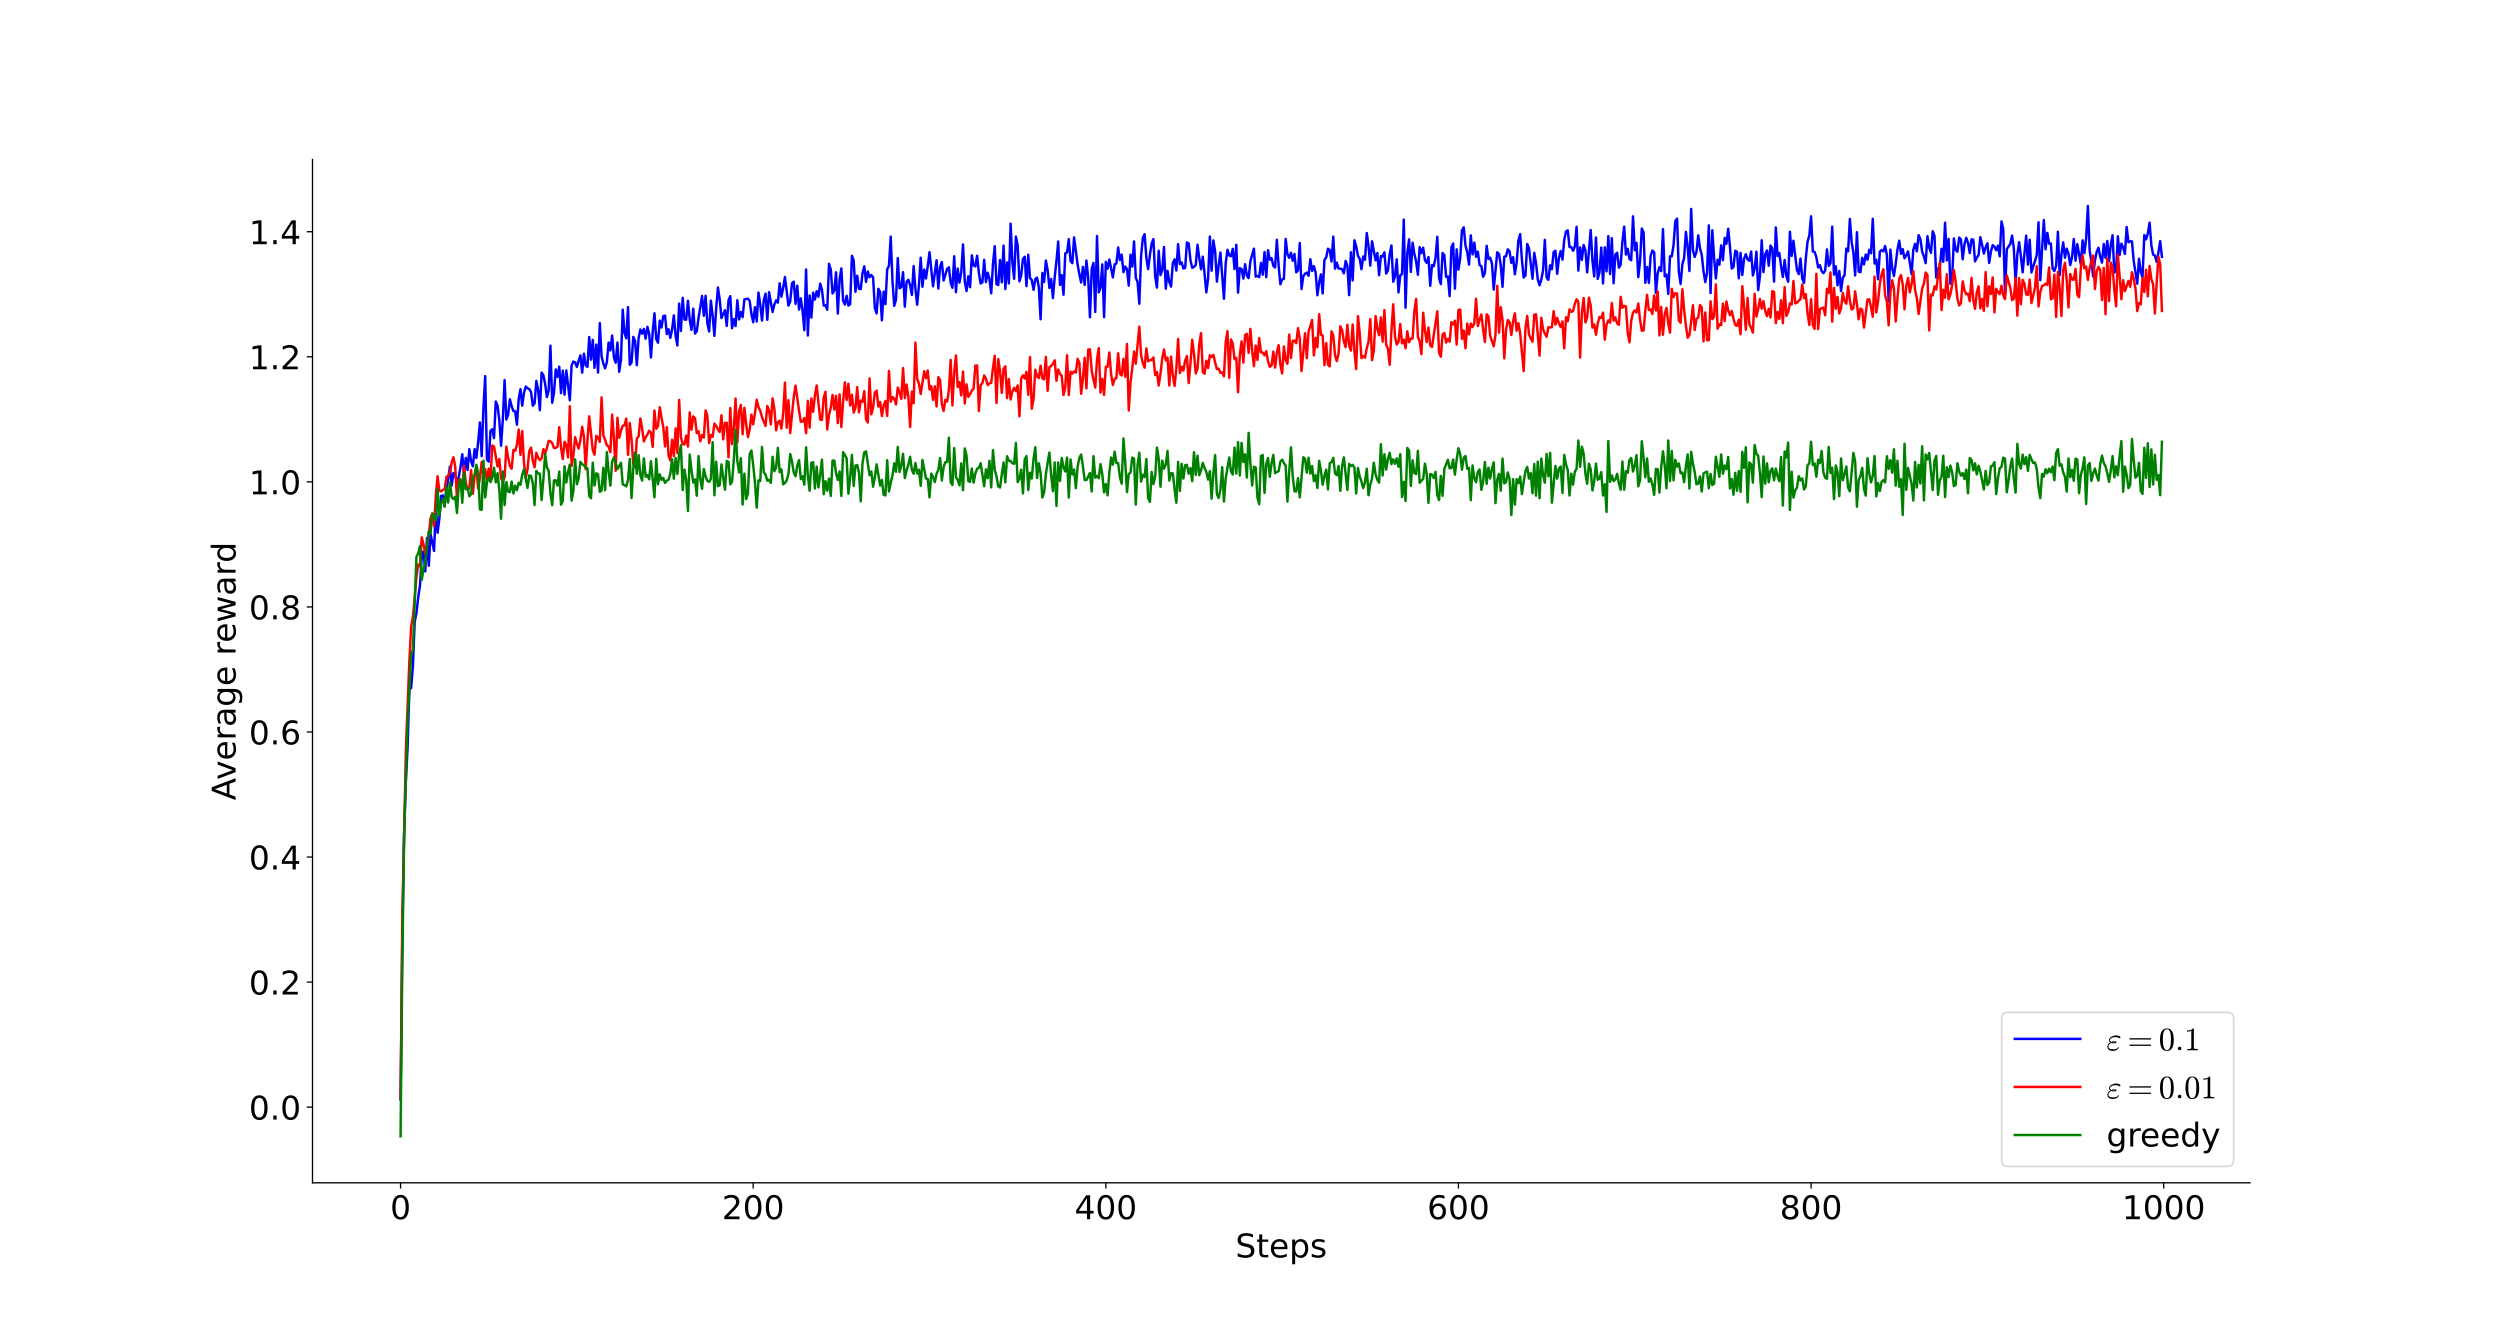 <?xml version="1.0" encoding="utf-8" standalone="no"?>
<!DOCTYPE svg PUBLIC "-//W3C//DTD SVG 1.1//EN"
  "http://www.w3.org/Graphics/SVG/1.1/DTD/svg11.dtd">
<!-- Created with matplotlib (https://matplotlib.org/) -->
<svg height="811.44pt" version="1.1" viewBox="0 0 1526.4 811.44" width="1526.4pt" xmlns="http://www.w3.org/2000/svg" xmlns:xlink="http://www.w3.org/1999/xlink">
 <defs>
  <style type="text/css">*{stroke-linecap:butt;stroke-linejoin:round;}</style>
 </defs>
 <g id="figure_1">
  <g id="patch_1">
   <path d="M 0 811.44 
L 1526.4 811.44 
L 1526.4 0 
L 0 0 
z
" style="fill:#ffffff;"/>
  </g>
  <g id="axes_1">
   <g id="patch_2">
    <path d="M 190.8 722.182 
L 1373.76 722.182 
L 1373.76 97.373 
L 190.8 97.373 
z
" style="fill:#ffffff;"/>
   </g>
   <g id="matplotlib.axis_1">
    <g id="xtick_1">
     <g id="line2d_1">
      <defs>
       <path d="M 0 0 
L 0 3.5 
" id="mcbe247bab2" style="stroke:#000000;stroke-width:0.8;"/>
      </defs>
      <g>
       <use style="stroke:#000000;stroke-width:0.8;" x="244.571" xlink:href="#mcbe247bab2" y="722.182"/>
      </g>
     </g>
     <g id="text_1">
      <!-- 0 -->
      <g transform="translate(238.208 744.378)scale(0.2 -0.2)">
       <defs>
        <path d="M 31.781 66.406 
Q 24.172 66.406 20.328 58.906 
Q 16.5 51.422 16.5 36.375 
Q 16.5 21.391 20.328 13.891 
Q 24.172 6.391 31.781 6.391 
Q 39.453 6.391 43.281 13.891 
Q 47.125 21.391 47.125 36.375 
Q 47.125 51.422 43.281 58.906 
Q 39.453 66.406 31.781 66.406 
z
M 31.781 74.219 
Q 44.047 74.219 50.516 64.516 
Q 56.984 54.828 56.984 36.375 
Q 56.984 17.969 50.516 8.266 
Q 44.047 -1.422 31.781 -1.422 
Q 19.531 -1.422 13.062 8.266 
Q 6.594 17.969 6.594 36.375 
Q 6.594 54.828 13.062 64.516 
Q 19.531 74.219 31.781 74.219 
z
" id="DejaVuSans-48"/>
       </defs>
       <use xlink:href="#DejaVuSans-48"/>
      </g>
     </g>
    </g>
    <g id="xtick_2">
     <g id="line2d_2">
      <g>
       <use style="stroke:#000000;stroke-width:0.8;" x="459.87" xlink:href="#mcbe247bab2" y="722.182"/>
      </g>
     </g>
     <g id="text_2">
      <!-- 200 -->
      <g transform="translate(440.782 744.378)scale(0.2 -0.2)">
       <defs>
        <path d="M 19.188 8.297 
L 53.609 8.297 
L 53.609 0 
L 7.328 0 
L 7.328 8.297 
Q 12.938 14.109 22.625 23.891 
Q 32.328 33.688 34.812 36.531 
Q 39.547 41.844 41.422 45.531 
Q 43.312 49.219 43.312 52.781 
Q 43.312 58.594 39.234 62.25 
Q 35.156 65.922 28.609 65.922 
Q 23.969 65.922 18.812 64.312 
Q 13.672 62.703 7.812 59.422 
L 7.812 69.391 
Q 13.766 71.781 18.938 73 
Q 24.125 74.219 28.422 74.219 
Q 39.75 74.219 46.484 68.547 
Q 53.219 62.891 53.219 53.422 
Q 53.219 48.922 51.531 44.891 
Q 49.859 40.875 45.406 35.406 
Q 44.188 33.984 37.641 27.219 
Q 31.109 20.453 19.188 8.297 
z
" id="DejaVuSans-50"/>
       </defs>
       <use xlink:href="#DejaVuSans-50"/>
       <use x="63.623" xlink:href="#DejaVuSans-48"/>
       <use x="127.246" xlink:href="#DejaVuSans-48"/>
      </g>
     </g>
    </g>
    <g id="xtick_3">
     <g id="line2d_3">
      <g>
       <use style="stroke:#000000;stroke-width:0.8;" x="675.169" xlink:href="#mcbe247bab2" y="722.182"/>
      </g>
     </g>
     <g id="text_3">
      <!-- 400 -->
      <g transform="translate(656.081 744.378)scale(0.2 -0.2)">
       <defs>
        <path d="M 37.797 64.312 
L 12.891 25.391 
L 37.797 25.391 
z
M 35.203 72.906 
L 47.609 72.906 
L 47.609 25.391 
L 58.016 25.391 
L 58.016 17.188 
L 47.609 17.188 
L 47.609 0 
L 37.797 0 
L 37.797 17.188 
L 4.891 17.188 
L 4.891 26.703 
z
" id="DejaVuSans-52"/>
       </defs>
       <use xlink:href="#DejaVuSans-52"/>
       <use x="63.623" xlink:href="#DejaVuSans-48"/>
       <use x="127.246" xlink:href="#DejaVuSans-48"/>
      </g>
     </g>
    </g>
    <g id="xtick_4">
     <g id="line2d_4">
      <g>
       <use style="stroke:#000000;stroke-width:0.8;" x="890.468" xlink:href="#mcbe247bab2" y="722.182"/>
      </g>
     </g>
     <g id="text_4">
      <!-- 600 -->
      <g transform="translate(871.38 744.378)scale(0.2 -0.2)">
       <defs>
        <path d="M 33.016 40.375 
Q 26.375 40.375 22.484 35.828 
Q 18.609 31.297 18.609 23.391 
Q 18.609 15.531 22.484 10.953 
Q 26.375 6.391 33.016 6.391 
Q 39.656 6.391 43.531 10.953 
Q 47.406 15.531 47.406 23.391 
Q 47.406 31.297 43.531 35.828 
Q 39.656 40.375 33.016 40.375 
z
M 52.594 71.297 
L 52.594 62.312 
Q 48.875 64.062 45.094 64.984 
Q 41.312 65.922 37.594 65.922 
Q 27.828 65.922 22.672 59.328 
Q 17.531 52.734 16.797 39.406 
Q 19.672 43.656 24.016 45.922 
Q 28.375 48.188 33.594 48.188 
Q 44.578 48.188 50.953 41.516 
Q 57.328 34.859 57.328 23.391 
Q 57.328 12.156 50.688 5.359 
Q 44.047 -1.422 33.016 -1.422 
Q 20.359 -1.422 13.672 8.266 
Q 6.984 17.969 6.984 36.375 
Q 6.984 53.656 15.188 63.938 
Q 23.391 74.219 37.203 74.219 
Q 40.922 74.219 44.703 73.484 
Q 48.484 72.75 52.594 71.297 
z
" id="DejaVuSans-54"/>
       </defs>
       <use xlink:href="#DejaVuSans-54"/>
       <use x="63.623" xlink:href="#DejaVuSans-48"/>
       <use x="127.246" xlink:href="#DejaVuSans-48"/>
      </g>
     </g>
    </g>
    <g id="xtick_5">
     <g id="line2d_5">
      <g>
       <use style="stroke:#000000;stroke-width:0.8;" x="1105.767" xlink:href="#mcbe247bab2" y="722.182"/>
      </g>
     </g>
     <g id="text_5">
      <!-- 800 -->
      <g transform="translate(1086.679 744.378)scale(0.2 -0.2)">
       <defs>
        <path d="M 31.781 34.625 
Q 24.75 34.625 20.719 30.859 
Q 16.703 27.094 16.703 20.516 
Q 16.703 13.922 20.719 10.156 
Q 24.75 6.391 31.781 6.391 
Q 38.812 6.391 42.859 10.172 
Q 46.922 13.969 46.922 20.516 
Q 46.922 27.094 42.891 30.859 
Q 38.875 34.625 31.781 34.625 
z
M 21.922 38.812 
Q 15.578 40.375 12.031 44.719 
Q 8.5 49.078 8.5 55.328 
Q 8.5 64.062 14.719 69.141 
Q 20.953 74.219 31.781 74.219 
Q 42.672 74.219 48.875 69.141 
Q 55.078 64.062 55.078 55.328 
Q 55.078 49.078 51.531 44.719 
Q 48 40.375 41.703 38.812 
Q 48.828 37.156 52.797 32.312 
Q 56.781 27.484 56.781 20.516 
Q 56.781 9.906 50.312 4.234 
Q 43.844 -1.422 31.781 -1.422 
Q 19.734 -1.422 13.25 4.234 
Q 6.781 9.906 6.781 20.516 
Q 6.781 27.484 10.781 32.312 
Q 14.797 37.156 21.922 38.812 
z
M 18.312 54.391 
Q 18.312 48.734 21.844 45.562 
Q 25.391 42.391 31.781 42.391 
Q 38.141 42.391 41.719 45.562 
Q 45.312 48.734 45.312 54.391 
Q 45.312 60.062 41.719 63.234 
Q 38.141 66.406 31.781 66.406 
Q 25.391 66.406 21.844 63.234 
Q 18.312 60.062 18.312 54.391 
z
" id="DejaVuSans-56"/>
       </defs>
       <use xlink:href="#DejaVuSans-56"/>
       <use x="63.623" xlink:href="#DejaVuSans-48"/>
       <use x="127.246" xlink:href="#DejaVuSans-48"/>
      </g>
     </g>
    </g>
    <g id="xtick_6">
     <g id="line2d_6">
      <g>
       <use style="stroke:#000000;stroke-width:0.8;" x="1321.066" xlink:href="#mcbe247bab2" y="722.182"/>
      </g>
     </g>
     <g id="text_6">
      <!-- 1000 -->
      <g transform="translate(1295.616 744.378)scale(0.2 -0.2)">
       <defs>
        <path d="M 12.406 8.297 
L 28.516 8.297 
L 28.516 63.922 
L 10.984 60.406 
L 10.984 69.391 
L 28.422 72.906 
L 38.281 72.906 
L 38.281 8.297 
L 54.391 8.297 
L 54.391 0 
L 12.406 0 
z
" id="DejaVuSans-49"/>
       </defs>
       <use xlink:href="#DejaVuSans-49"/>
       <use x="63.623" xlink:href="#DejaVuSans-48"/>
       <use x="127.246" xlink:href="#DejaVuSans-48"/>
       <use x="190.869" xlink:href="#DejaVuSans-48"/>
      </g>
     </g>
    </g>
    <g id="text_7">
     <!-- Steps -->
     <g transform="translate(754.3 767.735)scale(0.2 -0.2)">
      <defs>
       <path d="M 53.516 70.516 
L 53.516 60.891 
Q 47.906 63.578 42.922 64.891 
Q 37.938 66.219 33.297 66.219 
Q 25.25 66.219 20.875 63.094 
Q 16.5 59.969 16.5 54.203 
Q 16.5 49.359 19.406 46.891 
Q 22.312 44.438 30.422 42.922 
L 36.375 41.703 
Q 47.406 39.594 52.656 34.297 
Q 57.906 29 57.906 20.125 
Q 57.906 9.516 50.797 4.047 
Q 43.703 -1.422 29.984 -1.422 
Q 24.812 -1.422 18.969 -0.25 
Q 13.141 0.922 6.891 3.219 
L 6.891 13.375 
Q 12.891 10.016 18.656 8.297 
Q 24.422 6.594 29.984 6.594 
Q 38.422 6.594 43.016 9.906 
Q 47.609 13.234 47.609 19.391 
Q 47.609 24.75 44.312 27.781 
Q 41.016 30.812 33.5 32.328 
L 27.484 33.5 
Q 16.453 35.688 11.516 40.375 
Q 6.594 45.062 6.594 53.422 
Q 6.594 63.094 13.406 68.656 
Q 20.219 74.219 32.172 74.219 
Q 37.312 74.219 42.625 73.281 
Q 47.953 72.359 53.516 70.516 
z
" id="DejaVuSans-83"/>
       <path d="M 18.312 70.219 
L 18.312 54.688 
L 36.812 54.688 
L 36.812 47.703 
L 18.312 47.703 
L 18.312 18.016 
Q 18.312 11.328 20.141 9.422 
Q 21.969 7.516 27.594 7.516 
L 36.812 7.516 
L 36.812 0 
L 27.594 0 
Q 17.188 0 13.234 3.875 
Q 9.281 7.766 9.281 18.016 
L 9.281 47.703 
L 2.688 47.703 
L 2.688 54.688 
L 9.281 54.688 
L 9.281 70.219 
z
" id="DejaVuSans-116"/>
       <path d="M 56.203 29.594 
L 56.203 25.203 
L 14.891 25.203 
Q 15.484 15.922 20.484 11.062 
Q 25.484 6.203 34.422 6.203 
Q 39.594 6.203 44.453 7.469 
Q 49.312 8.734 54.109 11.281 
L 54.109 2.781 
Q 49.266 0.734 44.188 -0.344 
Q 39.109 -1.422 33.891 -1.422 
Q 20.797 -1.422 13.156 6.188 
Q 5.516 13.812 5.516 26.812 
Q 5.516 40.234 12.766 48.109 
Q 20.016 56 32.328 56 
Q 43.359 56 49.781 48.891 
Q 56.203 41.797 56.203 29.594 
z
M 47.219 32.234 
Q 47.125 39.594 43.094 43.984 
Q 39.062 48.391 32.422 48.391 
Q 24.906 48.391 20.391 44.141 
Q 15.875 39.891 15.188 32.172 
z
" id="DejaVuSans-101"/>
       <path d="M 18.109 8.203 
L 18.109 -20.797 
L 9.078 -20.797 
L 9.078 54.688 
L 18.109 54.688 
L 18.109 46.391 
Q 20.953 51.266 25.266 53.625 
Q 29.594 56 35.594 56 
Q 45.562 56 51.781 48.094 
Q 58.016 40.188 58.016 27.297 
Q 58.016 14.406 51.781 6.484 
Q 45.562 -1.422 35.594 -1.422 
Q 29.594 -1.422 25.266 0.953 
Q 20.953 3.328 18.109 8.203 
z
M 48.688 27.297 
Q 48.688 37.203 44.609 42.844 
Q 40.531 48.484 33.406 48.484 
Q 26.266 48.484 22.188 42.844 
Q 18.109 37.203 18.109 27.297 
Q 18.109 17.391 22.188 11.75 
Q 26.266 6.109 33.406 6.109 
Q 40.531 6.109 44.609 11.75 
Q 48.688 17.391 48.688 27.297 
z
" id="DejaVuSans-112"/>
       <path d="M 44.281 53.078 
L 44.281 44.578 
Q 40.484 46.531 36.375 47.5 
Q 32.281 48.484 27.875 48.484 
Q 21.188 48.484 17.844 46.438 
Q 14.5 44.391 14.5 40.281 
Q 14.5 37.156 16.891 35.375 
Q 19.281 33.594 26.516 31.984 
L 29.594 31.297 
Q 39.156 29.25 43.188 25.516 
Q 47.219 21.781 47.219 15.094 
Q 47.219 7.469 41.188 3.016 
Q 35.156 -1.422 24.609 -1.422 
Q 20.219 -1.422 15.453 -0.562 
Q 10.688 0.297 5.422 2 
L 5.422 11.281 
Q 10.406 8.688 15.234 7.391 
Q 20.062 6.109 24.812 6.109 
Q 31.156 6.109 34.562 8.281 
Q 37.984 10.453 37.984 14.406 
Q 37.984 18.062 35.516 20.016 
Q 33.062 21.969 24.703 23.781 
L 21.578 24.516 
Q 13.234 26.266 9.516 29.906 
Q 5.812 33.547 5.812 39.891 
Q 5.812 47.609 11.281 51.797 
Q 16.75 56 26.812 56 
Q 31.781 56 36.172 55.266 
Q 40.578 54.547 44.281 53.078 
z
" id="DejaVuSans-115"/>
      </defs>
      <use xlink:href="#DejaVuSans-83"/>
      <use x="63.477" xlink:href="#DejaVuSans-116"/>
      <use x="102.686" xlink:href="#DejaVuSans-101"/>
      <use x="164.209" xlink:href="#DejaVuSans-112"/>
      <use x="227.686" xlink:href="#DejaVuSans-115"/>
     </g>
    </g>
   </g>
   <g id="matplotlib.axis_2">
    <g id="ytick_1">
     <g id="line2d_7">
      <defs>
       <path d="M 0 0 
L -3.5 0 
" id="m64cbe67baa" style="stroke:#000000;stroke-width:0.8;"/>
      </defs>
      <g>
       <use style="stroke:#000000;stroke-width:0.8;" x="190.8" xlink:href="#m64cbe67baa" y="675.978"/>
      </g>
     </g>
     <g id="text_8">
      <!-- 0.0 -->
      <g transform="translate(151.994 683.576)scale(0.2 -0.2)">
       <defs>
        <path d="M 10.688 12.406 
L 21 12.406 
L 21 0 
L 10.688 0 
z
" id="DejaVuSans-46"/>
       </defs>
       <use xlink:href="#DejaVuSans-48"/>
       <use x="63.623" xlink:href="#DejaVuSans-46"/>
       <use x="95.41" xlink:href="#DejaVuSans-48"/>
      </g>
     </g>
    </g>
    <g id="ytick_2">
     <g id="line2d_8">
      <g>
       <use style="stroke:#000000;stroke-width:0.8;" x="190.8" xlink:href="#m64cbe67baa" y="599.624"/>
      </g>
     </g>
     <g id="text_9">
      <!-- 0.2 -->
      <g transform="translate(151.994 607.222)scale(0.2 -0.2)">
       <use xlink:href="#DejaVuSans-48"/>
       <use x="63.623" xlink:href="#DejaVuSans-46"/>
       <use x="95.41" xlink:href="#DejaVuSans-50"/>
      </g>
     </g>
    </g>
    <g id="ytick_3">
     <g id="line2d_9">
      <g>
       <use style="stroke:#000000;stroke-width:0.8;" x="190.8" xlink:href="#m64cbe67baa" y="523.27"/>
      </g>
     </g>
     <g id="text_10">
      <!-- 0.4 -->
      <g transform="translate(151.994 530.868)scale(0.2 -0.2)">
       <use xlink:href="#DejaVuSans-48"/>
       <use x="63.623" xlink:href="#DejaVuSans-46"/>
       <use x="95.41" xlink:href="#DejaVuSans-52"/>
      </g>
     </g>
    </g>
    <g id="ytick_4">
     <g id="line2d_10">
      <g>
       <use style="stroke:#000000;stroke-width:0.8;" x="190.8" xlink:href="#m64cbe67baa" y="446.916"/>
      </g>
     </g>
     <g id="text_11">
      <!-- 0.6 -->
      <g transform="translate(151.994 454.514)scale(0.2 -0.2)">
       <use xlink:href="#DejaVuSans-48"/>
       <use x="63.623" xlink:href="#DejaVuSans-46"/>
       <use x="95.41" xlink:href="#DejaVuSans-54"/>
      </g>
     </g>
    </g>
    <g id="ytick_5">
     <g id="line2d_11">
      <g>
       <use style="stroke:#000000;stroke-width:0.8;" x="190.8" xlink:href="#m64cbe67baa" y="370.562"/>
      </g>
     </g>
     <g id="text_12">
      <!-- 0.8 -->
      <g transform="translate(151.994 378.16)scale(0.2 -0.2)">
       <use xlink:href="#DejaVuSans-48"/>
       <use x="63.623" xlink:href="#DejaVuSans-46"/>
       <use x="95.41" xlink:href="#DejaVuSans-56"/>
      </g>
     </g>
    </g>
    <g id="ytick_6">
     <g id="line2d_12">
      <g>
       <use style="stroke:#000000;stroke-width:0.8;" x="190.8" xlink:href="#m64cbe67baa" y="294.207"/>
      </g>
     </g>
     <g id="text_13">
      <!-- 1.0 -->
      <g transform="translate(151.994 301.806)scale(0.2 -0.2)">
       <use xlink:href="#DejaVuSans-49"/>
       <use x="63.623" xlink:href="#DejaVuSans-46"/>
       <use x="95.41" xlink:href="#DejaVuSans-48"/>
      </g>
     </g>
    </g>
    <g id="ytick_7">
     <g id="line2d_13">
      <g>
       <use style="stroke:#000000;stroke-width:0.8;" x="190.8" xlink:href="#m64cbe67baa" y="217.853"/>
      </g>
     </g>
     <g id="text_14">
      <!-- 1.2 -->
      <g transform="translate(151.994 225.452)scale(0.2 -0.2)">
       <use xlink:href="#DejaVuSans-49"/>
       <use x="63.623" xlink:href="#DejaVuSans-46"/>
       <use x="95.41" xlink:href="#DejaVuSans-50"/>
      </g>
     </g>
    </g>
    <g id="ytick_8">
     <g id="line2d_14">
      <g>
       <use style="stroke:#000000;stroke-width:0.8;" x="190.8" xlink:href="#m64cbe67baa" y="141.499"/>
      </g>
     </g>
     <g id="text_15">
      <!-- 1.4 -->
      <g transform="translate(151.994 149.098)scale(0.2 -0.2)">
       <use xlink:href="#DejaVuSans-49"/>
       <use x="63.623" xlink:href="#DejaVuSans-46"/>
       <use x="95.41" xlink:href="#DejaVuSans-52"/>
      </g>
     </g>
    </g>
    <g id="text_16">
     <!-- Average reward -->
     <g transform="translate(143.834 488.651)rotate(-90)scale(0.2 -0.2)">
      <defs>
       <path d="M 34.188 63.188 
L 20.797 26.906 
L 47.609 26.906 
z
M 28.609 72.906 
L 39.797 72.906 
L 67.578 0 
L 57.328 0 
L 50.688 18.703 
L 17.828 18.703 
L 11.188 0 
L 0.781 0 
z
" id="DejaVuSans-65"/>
       <path d="M 2.984 54.688 
L 12.5 54.688 
L 29.594 8.797 
L 46.688 54.688 
L 56.203 54.688 
L 35.688 0 
L 23.484 0 
z
" id="DejaVuSans-118"/>
       <path d="M 41.109 46.297 
Q 39.594 47.172 37.812 47.578 
Q 36.031 48 33.891 48 
Q 26.266 48 22.188 43.047 
Q 18.109 38.094 18.109 28.812 
L 18.109 0 
L 9.078 0 
L 9.078 54.688 
L 18.109 54.688 
L 18.109 46.188 
Q 20.953 51.172 25.484 53.578 
Q 30.031 56 36.531 56 
Q 37.453 56 38.578 55.875 
Q 39.703 55.766 41.062 55.516 
z
" id="DejaVuSans-114"/>
       <path d="M 34.281 27.484 
Q 23.391 27.484 19.188 25 
Q 14.984 22.516 14.984 16.5 
Q 14.984 11.719 18.141 8.906 
Q 21.297 6.109 26.703 6.109 
Q 34.188 6.109 38.703 11.406 
Q 43.219 16.703 43.219 25.484 
L 43.219 27.484 
z
M 52.203 31.203 
L 52.203 0 
L 43.219 0 
L 43.219 8.297 
Q 40.141 3.328 35.547 0.953 
Q 30.953 -1.422 24.312 -1.422 
Q 15.922 -1.422 10.953 3.297 
Q 6 8.016 6 15.922 
Q 6 25.141 12.172 29.828 
Q 18.359 34.516 30.609 34.516 
L 43.219 34.516 
L 43.219 35.406 
Q 43.219 41.609 39.141 45 
Q 35.062 48.391 27.688 48.391 
Q 23 48.391 18.547 47.266 
Q 14.109 46.141 10.016 43.891 
L 10.016 52.203 
Q 14.938 54.109 19.578 55.047 
Q 24.219 56 28.609 56 
Q 40.484 56 46.344 49.844 
Q 52.203 43.703 52.203 31.203 
z
" id="DejaVuSans-97"/>
       <path d="M 45.406 27.984 
Q 45.406 37.75 41.375 43.109 
Q 37.359 48.484 30.078 48.484 
Q 22.859 48.484 18.828 43.109 
Q 14.797 37.75 14.797 27.984 
Q 14.797 18.266 18.828 12.891 
Q 22.859 7.516 30.078 7.516 
Q 37.359 7.516 41.375 12.891 
Q 45.406 18.266 45.406 27.984 
z
M 54.391 6.781 
Q 54.391 -7.172 48.188 -13.984 
Q 42 -20.797 29.203 -20.797 
Q 24.469 -20.797 20.266 -20.094 
Q 16.062 -19.391 12.109 -17.922 
L 12.109 -9.188 
Q 16.062 -11.328 19.922 -12.344 
Q 23.781 -13.375 27.781 -13.375 
Q 36.625 -13.375 41.016 -8.766 
Q 45.406 -4.156 45.406 5.172 
L 45.406 9.625 
Q 42.625 4.781 38.281 2.391 
Q 33.938 0 27.875 0 
Q 17.828 0 11.672 7.656 
Q 5.516 15.328 5.516 27.984 
Q 5.516 40.672 11.672 48.328 
Q 17.828 56 27.875 56 
Q 33.938 56 38.281 53.609 
Q 42.625 51.219 45.406 46.391 
L 45.406 54.688 
L 54.391 54.688 
z
" id="DejaVuSans-103"/>
       <path id="DejaVuSans-32"/>
       <path d="M 4.203 54.688 
L 13.188 54.688 
L 24.422 12.016 
L 35.594 54.688 
L 46.188 54.688 
L 57.422 12.016 
L 68.609 54.688 
L 77.594 54.688 
L 63.281 0 
L 52.688 0 
L 40.922 44.828 
L 29.109 0 
L 18.5 0 
z
" id="DejaVuSans-119"/>
       <path d="M 45.406 46.391 
L 45.406 75.984 
L 54.391 75.984 
L 54.391 0 
L 45.406 0 
L 45.406 8.203 
Q 42.578 3.328 38.25 0.953 
Q 33.938 -1.422 27.875 -1.422 
Q 17.969 -1.422 11.734 6.484 
Q 5.516 14.406 5.516 27.297 
Q 5.516 40.188 11.734 48.094 
Q 17.969 56 27.875 56 
Q 33.938 56 38.25 53.625 
Q 42.578 51.266 45.406 46.391 
z
M 14.797 27.297 
Q 14.797 17.391 18.875 11.75 
Q 22.953 6.109 30.078 6.109 
Q 37.203 6.109 41.297 11.75 
Q 45.406 17.391 45.406 27.297 
Q 45.406 37.203 41.297 42.844 
Q 37.203 48.484 30.078 48.484 
Q 22.953 48.484 18.875 42.844 
Q 14.797 37.203 14.797 27.297 
z
" id="DejaVuSans-100"/>
      </defs>
      <use xlink:href="#DejaVuSans-65"/>
      <use x="62.533" xlink:href="#DejaVuSans-118"/>
      <use x="121.713" xlink:href="#DejaVuSans-101"/>
      <use x="183.236" xlink:href="#DejaVuSans-114"/>
      <use x="224.35" xlink:href="#DejaVuSans-97"/>
      <use x="285.629" xlink:href="#DejaVuSans-103"/>
      <use x="349.105" xlink:href="#DejaVuSans-101"/>
      <use x="410.629" xlink:href="#DejaVuSans-32"/>
      <use x="442.416" xlink:href="#DejaVuSans-114"/>
      <use x="481.279" xlink:href="#DejaVuSans-101"/>
      <use x="542.803" xlink:href="#DejaVuSans-119"/>
      <use x="624.59" xlink:href="#DejaVuSans-97"/>
      <use x="685.869" xlink:href="#DejaVuSans-114"/>
      <use x="725.232" xlink:href="#DejaVuSans-100"/>
     </g>
    </g>
   </g>
   <g id="line2d_15">
    <path clip-path="url(#p6465f7ec22)" d="M 244.571 671.326 
L 245.647 572.099 
L 246.724 509.167 
L 247.8 477.372 
L 248.877 455.912 
L 249.953 420.795 
L 251.03 420.071 
L 252.106 406.612 
L 253.183 379.734 
L 254.259 374.351 
L 255.336 364.642 
L 256.412 357.598 
L 257.489 339.987 
L 258.565 336.657 
L 259.642 348.89 
L 260.718 328.482 
L 261.795 345.424 
L 262.871 326.14 
L 265.024 336.352 
L 266.101 309.188 
L 267.177 325.276 
L 268.254 316.483 
L 269.33 302.728 
L 270.407 302.482 
L 271.483 308.803 
L 272.56 298.997 
L 273.636 292.592 
L 274.713 284.889 
L 275.789 296.398 
L 276.866 288.804 
L 277.942 290.333 
L 279.019 293.923 
L 280.095 291.311 
L 281.172 285.063 
L 282.248 277.342 
L 283.325 289.517 
L 284.401 279.56 
L 285.478 286.918 
L 286.554 274.237 
L 287.631 281.698 
L 288.707 284.717 
L 289.784 274.227 
L 290.86 279.575 
L 291.937 270.012 
L 293.013 257.937 
L 294.09 278.49 
L 295.166 248.959 
L 296.243 229.671 
L 297.319 280.741 
L 298.396 281.854 
L 299.472 263.118 
L 300.549 262.088 
L 301.625 267.521 
L 302.702 245.155 
L 303.778 247.639 
L 304.855 256.554 
L 305.931 272.144 
L 307.008 255.993 
L 308.084 232.046 
L 309.161 256.156 
L 310.237 253.209 
L 311.314 243.77 
L 312.39 248.013 
L 313.467 250.973 
L 314.543 251.091 
L 315.62 259.294 
L 316.696 243.579 
L 317.773 237.607 
L 318.849 247.687 
L 319.926 239.762 
L 321.002 235.99 
L 322.079 237.107 
L 323.155 237.493 
L 324.232 239.379 
L 325.308 247.68 
L 326.385 246.289 
L 327.461 232.555 
L 328.537 237.881 
L 329.614 250.428 
L 330.69 227.516 
L 331.767 229.107 
L 332.843 234.429 
L 333.92 242.436 
L 334.996 238.464 
L 336.073 211.039 
L 337.149 245.892 
L 338.226 239.95 
L 339.302 225.565 
L 340.379 230.133 
L 341.455 223.863 
L 342.532 240.026 
L 343.608 226.296 
L 344.685 240.95 
L 345.761 226.153 
L 347.914 244.4 
L 348.991 223.063 
L 350.067 220.776 
L 351.144 221.265 
L 352.22 224.037 
L 353.297 220.26 
L 354.373 216.968 
L 355.45 227.501 
L 356.526 215.985 
L 357.603 223.141 
L 358.679 223.986 
L 359.756 205.768 
L 360.832 219.589 
L 361.909 207.548 
L 362.985 224.561 
L 364.062 210.384 
L 365.138 227.459 
L 366.215 197.239 
L 367.291 217.526 
L 368.368 221.889 
L 369.444 224.9 
L 370.521 221.124 
L 371.597 209.112 
L 372.674 213.958 
L 373.75 204.868 
L 374.827 218.219 
L 375.903 221.423 
L 376.98 209.158 
L 378.056 226.975 
L 379.133 219.846 
L 380.209 189.094 
L 381.286 203.195 
L 382.362 206.54 
L 383.439 187.482 
L 384.515 222.738 
L 385.592 221.37 
L 386.668 205.687 
L 387.745 208.113 
L 388.821 222.943 
L 389.898 206.539 
L 390.974 201.173 
L 392.051 203.741 
L 393.127 200.818 
L 394.204 206.768 
L 395.28 199.567 
L 396.357 203.898 
L 397.433 218.244 
L 398.51 202.773 
L 399.586 191.267 
L 400.663 207.026 
L 401.739 209.23 
L 402.816 195.781 
L 403.892 199.934 
L 404.969 193.017 
L 406.045 192.698 
L 407.122 203.981 
L 408.198 201.029 
L 409.275 206.302 
L 410.351 201.065 
L 411.428 192.568 
L 412.504 205.001 
L 413.581 210.938 
L 414.657 185.32 
L 415.734 202.019 
L 416.81 181.842 
L 417.887 195.089 
L 418.963 195.214 
L 420.04 183.624 
L 421.116 195.217 
L 422.193 201.448 
L 423.269 188.486 
L 424.346 203.654 
L 425.422 202.244 
L 426.499 194.071 
L 428.651 180.726 
L 429.728 192.809 
L 430.804 180.621 
L 431.881 197.435 
L 432.957 202.366 
L 434.034 183.552 
L 435.11 192.873 
L 436.187 205.058 
L 437.263 188.402 
L 438.34 175.527 
L 439.416 182.804 
L 440.493 194.207 
L 442.646 189.412 
L 443.722 199.014 
L 444.799 183.349 
L 445.875 180.825 
L 446.952 200.397 
L 448.028 194.82 
L 449.105 199.074 
L 450.181 183.314 
L 451.258 195.034 
L 452.334 190.468 
L 453.411 193.629 
L 454.487 182.807 
L 456.64 182.323 
L 457.717 183.672 
L 458.793 191.74 
L 459.87 196.729 
L 460.946 187.569 
L 462.023 196.296 
L 463.099 178.64 
L 464.176 186.015 
L 465.252 195.697 
L 466.329 183.219 
L 467.405 179.284 
L 468.482 195.244 
L 469.558 178.38 
L 471.711 190.493 
L 472.788 185.944 
L 473.864 183.395 
L 474.941 184.757 
L 476.017 172.96 
L 477.094 181.141 
L 478.17 175.797 
L 479.247 169.089 
L 481.4 186.582 
L 482.476 184.11 
L 483.553 172.945 
L 484.629 171.98 
L 485.706 185.487 
L 486.782 174.448 
L 487.859 189.041 
L 488.935 182.18 
L 490.012 189.746 
L 491.088 201.598 
L 492.165 164.534 
L 493.241 204.844 
L 494.318 180.386 
L 495.394 193.903 
L 496.471 178.715 
L 497.547 182.894 
L 498.624 177.768 
L 499.7 181.165 
L 500.777 173.193 
L 501.853 176.936 
L 502.93 186.562 
L 504.006 186.349 
L 505.083 189.148 
L 506.159 161.074 
L 507.236 164.623 
L 508.312 179.161 
L 509.389 177.352 
L 510.465 166.261 
L 511.542 191.423 
L 512.618 170.496 
L 513.695 163.879 
L 514.771 183.637 
L 515.848 185.912 
L 516.924 180.592 
L 518.001 186.586 
L 519.077 185.708 
L 520.154 156.189 
L 521.23 159.074 
L 522.307 178.208 
L 523.383 168.34 
L 524.46 176.394 
L 525.536 176.437 
L 526.613 166.794 
L 527.689 162.605 
L 528.766 172.122 
L 529.842 165.706 
L 530.918 169.292 
L 531.995 167.911 
L 533.071 169.368 
L 534.148 188.037 
L 535.224 191.373 
L 536.301 176.315 
L 537.377 178.289 
L 538.454 195.57 
L 539.53 178.072 
L 540.607 185.703 
L 541.683 164.503 
L 542.76 162.256 
L 543.836 144.48 
L 544.913 171.461 
L 545.989 186.734 
L 547.066 182.878 
L 548.142 157.586 
L 549.219 176.044 
L 550.295 175.227 
L 551.372 166.16 
L 552.448 187.214 
L 553.525 171.994 
L 554.601 170.823 
L 555.678 174.127 
L 556.754 180.075 
L 557.831 162.428 
L 558.907 176.25 
L 559.984 186.031 
L 561.06 174.281 
L 562.137 157.348 
L 563.213 175.062 
L 564.29 164.575 
L 565.366 170.048 
L 566.443 162.548 
L 567.519 153.993 
L 569.672 174.853 
L 571.825 158.938 
L 572.902 176.157 
L 573.978 162.85 
L 575.055 159.983 
L 576.131 171.25 
L 578.284 164.148 
L 579.361 163.171 
L 580.437 172.659 
L 581.514 175.696 
L 582.59 156.472 
L 583.667 178.408 
L 584.743 163.949 
L 585.82 172.578 
L 586.896 166.208 
L 587.973 149.266 
L 589.049 171.815 
L 590.126 177.683 
L 591.202 168.725 
L 592.279 175.35 
L 593.355 155.896 
L 594.432 162.068 
L 595.508 162.637 
L 596.585 156.132 
L 597.661 166.696 
L 598.738 173.102 
L 599.814 172.401 
L 600.891 158.642 
L 601.967 172.206 
L 603.044 166.525 
L 604.12 170.375 
L 605.197 179.034 
L 606.273 161.15 
L 607.35 150.314 
L 608.426 173.571 
L 609.503 174.005 
L 610.579 158.742 
L 611.656 172.363 
L 612.732 149.937 
L 613.809 176.457 
L 614.885 160.227 
L 615.962 173.044 
L 617.038 136.567 
L 618.115 160.258 
L 619.191 170.214 
L 620.268 144.432 
L 621.344 149.923 
L 622.421 171.736 
L 623.497 168.08 
L 624.574 158.077 
L 625.65 156.755 
L 626.727 174.707 
L 627.803 155.521 
L 628.88 169.836 
L 629.956 170.933 
L 631.032 176.957 
L 632.109 170.419 
L 633.185 169.552 
L 634.262 175.3 
L 635.338 194.941 
L 636.415 166.709 
L 637.491 172.19 
L 638.568 159.069 
L 639.644 164.879 
L 640.721 175.813 
L 641.797 170.347 
L 642.874 181.992 
L 643.95 169.398 
L 645.027 159.327 
L 646.103 147.442 
L 647.18 173.927 
L 648.256 168.007 
L 649.333 179.956 
L 650.409 154.699 
L 651.486 154.12 
L 652.562 145.973 
L 653.639 159.352 
L 654.715 160.68 
L 655.792 144.966 
L 657.945 161.546 
L 659.021 167.447 
L 660.098 172.487 
L 661.174 162.983 
L 662.251 174.014 
L 663.327 159.065 
L 664.404 169.519 
L 665.48 193.711 
L 666.557 164.153 
L 667.633 160.551 
L 668.71 190.466 
L 669.786 144.105 
L 670.863 178.5 
L 671.939 175.511 
L 673.016 161.45 
L 674.092 193.629 
L 675.169 159.858 
L 676.245 164.099 
L 677.322 158.46 
L 679.475 169.354 
L 680.551 161.467 
L 681.628 160.863 
L 682.704 151.076 
L 683.781 158.799 
L 684.857 155.505 
L 685.934 166.188 
L 687.01 162.757 
L 688.087 164.377 
L 689.163 174.425 
L 690.24 155.49 
L 691.316 162.795 
L 692.393 147.4 
L 693.469 169.598 
L 694.546 172.124 
L 695.622 185.443 
L 696.699 156.305 
L 697.775 145.3 
L 698.852 142.96 
L 699.928 157.474 
L 701.005 164.333 
L 702.081 155.713 
L 703.158 148.592 
L 704.234 146 
L 705.311 168.736 
L 706.387 175.588 
L 707.464 153.109 
L 708.54 167.947 
L 709.617 164.972 
L 710.693 150.815 
L 711.77 176.244 
L 712.846 165.332 
L 713.923 172.167 
L 714.999 174.988 
L 716.076 160.637 
L 717.152 158.35 
L 718.229 165.148 
L 719.305 149.056 
L 720.382 161.271 
L 721.458 160.22 
L 722.535 163.941 
L 723.611 163.572 
L 724.688 148.033 
L 725.764 148.606 
L 726.841 158.819 
L 727.917 163.483 
L 728.994 162.947 
L 730.07 161.843 
L 731.147 149.428 
L 732.223 157.584 
L 733.299 164.391 
L 734.376 156.706 
L 735.452 167.004 
L 736.529 178.483 
L 737.605 170.1 
L 738.682 144.441 
L 739.758 165.296 
L 740.835 146.794 
L 741.911 153.474 
L 742.988 171.934 
L 744.064 162.074 
L 745.141 154.214 
L 747.294 182.394 
L 748.37 160.619 
L 749.447 152.518 
L 750.523 155.955 
L 751.6 156.449 
L 752.676 151.952 
L 753.753 164.271 
L 754.829 149.462 
L 755.906 178.651 
L 756.982 163.672 
L 758.059 164.269 
L 759.135 170.076 
L 760.212 161.337 
L 761.288 168.292 
L 762.365 169.797 
L 763.441 159.378 
L 765.594 151.813 
L 766.671 168.873 
L 767.747 168.456 
L 768.824 169.181 
L 769.9 160.526 
L 770.977 167.722 
L 772.053 153.897 
L 773.13 169.246 
L 774.206 152.811 
L 775.283 158.59 
L 776.359 157.614 
L 777.436 162.276 
L 778.512 163.337 
L 779.589 146.391 
L 780.665 162.063 
L 781.742 173.567 
L 782.818 170.603 
L 783.895 170.299 
L 784.971 145.882 
L 786.048 155.147 
L 787.124 157.416 
L 788.201 154.311 
L 789.277 159.17 
L 790.354 155.091 
L 791.43 166.25 
L 792.507 165.125 
L 793.583 148.379 
L 794.66 176.463 
L 795.736 168.63 
L 796.813 167.151 
L 797.889 166.466 
L 798.966 168.366 
L 800.042 158.267 
L 801.119 165.411 
L 802.195 162.528 
L 803.272 166.303 
L 804.348 180.272 
L 805.425 172.417 
L 806.501 167.497 
L 807.578 179.163 
L 808.654 158.664 
L 809.731 157.219 
L 810.807 151.834 
L 811.884 152.695 
L 812.96 159.656 
L 814.037 144.471 
L 815.113 164.038 
L 816.19 160.38 
L 817.266 163.948 
L 818.343 164.004 
L 819.419 164.379 
L 820.496 166.934 
L 821.572 159.301 
L 822.649 162.268 
L 823.725 180.183 
L 824.802 154.01 
L 825.878 171.238 
L 826.955 146.731 
L 828.031 150.422 
L 829.108 156.162 
L 830.184 157.995 
L 831.261 164.389 
L 832.337 156.564 
L 833.413 158.572 
L 834.49 142.283 
L 835.566 150.313 
L 836.643 162.131 
L 837.719 147.326 
L 839.872 158.924 
L 840.949 154.509 
L 842.025 168.037 
L 843.102 156.389 
L 844.178 156.627 
L 845.255 154.066 
L 846.331 167.002 
L 847.408 165.154 
L 848.484 155.06 
L 849.561 149.889 
L 850.637 171.997 
L 851.714 168.639 
L 852.79 158.356 
L 853.867 178.546 
L 854.943 168.166 
L 856.02 167.246 
L 857.096 134.125 
L 858.173 187.867 
L 859.249 154.385 
L 860.326 146.152 
L 861.402 166.016 
L 862.479 148.203 
L 863.555 155.066 
L 864.632 159.634 
L 865.708 167.758 
L 866.785 150.872 
L 867.861 154.56 
L 868.938 151.226 
L 870.014 158.921 
L 871.091 160.459 
L 872.167 156.963 
L 873.244 174.462 
L 874.32 161.809 
L 875.397 162.562 
L 876.473 157.456 
L 877.55 144.587 
L 878.626 169.744 
L 879.703 173.449 
L 880.779 154.46 
L 881.856 155.82 
L 882.932 169.043 
L 884.009 168.794 
L 885.085 180.783 
L 886.162 150.974 
L 887.238 148.682 
L 888.315 176.266 
L 889.391 152.254 
L 890.468 164.619 
L 891.544 157.654 
L 892.621 140.663 
L 893.697 138.782 
L 894.774 149.971 
L 895.85 154.04 
L 896.927 161.551 
L 898.003 143.727 
L 899.08 155.332 
L 900.156 148.162 
L 901.233 156.771 
L 902.309 153.662 
L 903.386 161.832 
L 904.462 162.527 
L 905.539 168.958 
L 906.615 166.697 
L 907.692 150.096 
L 908.768 158.105 
L 909.845 157.376 
L 910.921 160.804 
L 911.998 176.821 
L 914.151 154.043 
L 915.227 155.054 
L 916.304 162.013 
L 917.38 175.114 
L 918.457 156.748 
L 919.533 156.446 
L 920.61 152.234 
L 921.686 153.511 
L 922.763 160.501 
L 923.839 157.045 
L 924.916 167.461 
L 925.992 160.45 
L 927.069 146.873 
L 928.145 142.978 
L 929.222 158.71 
L 930.298 169.38 
L 931.375 168.217 
L 932.451 148.985 
L 933.528 151.61 
L 935.68 170.188 
L 936.757 154.376 
L 937.833 160.656 
L 938.91 170.628 
L 939.986 174.191 
L 941.063 170.635 
L 942.139 165.144 
L 943.216 146.45 
L 944.292 169.303 
L 945.369 170.879 
L 946.445 161.974 
L 947.522 164.357 
L 948.598 153.888 
L 949.675 153.084 
L 950.751 167.152 
L 951.828 157.436 
L 952.904 153.231 
L 953.981 158.522 
L 955.057 146.433 
L 956.134 141.349 
L 957.21 140.642 
L 958.287 150.855 
L 959.363 150.807 
L 960.44 153.099 
L 961.516 150.633 
L 962.593 138.451 
L 963.669 165.2 
L 964.746 151.045 
L 965.822 158.644 
L 966.899 149.603 
L 967.975 152.859 
L 969.052 166.271 
L 971.205 140.439 
L 972.281 159.125 
L 973.358 168.777 
L 974.434 145.017 
L 975.511 170.295 
L 976.587 166.261 
L 977.664 151.167 
L 978.74 173.034 
L 979.817 151.012 
L 980.893 165.654 
L 981.97 144.174 
L 983.046 167.349 
L 984.123 145.457 
L 985.199 172.951 
L 986.276 155.319 
L 987.352 154.338 
L 988.429 163.418 
L 989.505 161.552 
L 990.582 147.565 
L 991.658 138.355 
L 992.735 155.425 
L 993.811 151.902 
L 994.888 158.12 
L 995.964 158.882 
L 997.041 132.083 
L 998.117 152.777 
L 999.194 148.277 
L 1000.27 169.234 
L 1001.347 159.565 
L 1002.423 139.517 
L 1003.5 141.91 
L 1004.576 172.67 
L 1005.653 163.037 
L 1006.729 172.68 
L 1007.806 156.306 
L 1008.882 152.936 
L 1009.959 154.007 
L 1011.035 178.912 
L 1012.112 167.073 
L 1013.188 163.126 
L 1014.265 165.531 
L 1015.341 139.878 
L 1016.418 168.69 
L 1017.494 167.626 
L 1018.571 179.435 
L 1019.647 156.469 
L 1020.724 156.461 
L 1021.8 149.643 
L 1022.877 135.004 
L 1023.953 133.508 
L 1025.03 166.128 
L 1026.106 173.391 
L 1027.183 161.324 
L 1028.259 157.542 
L 1029.336 141.624 
L 1030.412 150.507 
L 1031.489 165.479 
L 1032.565 127.556 
L 1033.642 152.81 
L 1034.718 156.865 
L 1035.794 153.748 
L 1036.871 143.707 
L 1037.947 151.693 
L 1039.024 155.553 
L 1040.1 165.65 
L 1041.177 172.272 
L 1042.253 166.536 
L 1043.33 137.612 
L 1044.406 178.963 
L 1045.483 140.597 
L 1046.559 157.512 
L 1047.636 169.968 
L 1048.712 158.618 
L 1049.789 161.598 
L 1050.865 149.826 
L 1051.942 158.883 
L 1053.018 145.24 
L 1054.095 148.838 
L 1055.171 139.644 
L 1056.248 150.7 
L 1057.324 163.957 
L 1058.401 163.024 
L 1059.477 153.073 
L 1060.554 153.699 
L 1061.63 169.943 
L 1062.707 154.416 
L 1063.783 167.879 
L 1064.86 157.968 
L 1065.936 155.24 
L 1067.013 158.451 
L 1068.089 159.225 
L 1069.166 153.6 
L 1070.242 168.175 
L 1071.319 163.949 
L 1072.395 153.659 
L 1073.472 177.105 
L 1074.548 168.76 
L 1075.625 146.684 
L 1076.701 166.129 
L 1077.778 155.202 
L 1078.854 152.928 
L 1079.931 162.232 
L 1081.007 149.944 
L 1082.084 151.533 
L 1083.16 171.924 
L 1084.237 138.877 
L 1085.313 156.285 
L 1086.39 154.499 
L 1087.466 162.669 
L 1088.543 169.057 
L 1089.619 158.712 
L 1090.696 168.579 
L 1091.772 172.002 
L 1092.849 141.533 
L 1093.925 156.275 
L 1095.002 146.976 
L 1097.155 164.934 
L 1098.231 167.353 
L 1099.308 157.868 
L 1100.384 170.246 
L 1101.461 172.723 
L 1102.537 157.907 
L 1103.614 147.598 
L 1104.69 143.873 
L 1105.767 132.097 
L 1106.843 153.541 
L 1107.92 153.82 
L 1108.996 156.998 
L 1110.073 163.265 
L 1111.149 161.913 
L 1112.226 165.481 
L 1113.302 166.748 
L 1114.379 165.229 
L 1115.455 152.284 
L 1116.532 162.354 
L 1117.608 160.699 
L 1118.685 138.382 
L 1119.761 167.625 
L 1120.838 162.593 
L 1121.914 174.18 
L 1122.991 165.472 
L 1124.067 177.683 
L 1125.144 169.534 
L 1126.22 168.029 
L 1127.297 151.808 
L 1128.373 153.463 
L 1129.45 133.665 
L 1130.526 147.734 
L 1131.603 154.293 
L 1132.679 168.182 
L 1133.756 141.754 
L 1134.832 165.819 
L 1135.909 166.203 
L 1136.985 157.406 
L 1138.061 161.381 
L 1139.138 155.435 
L 1140.214 158.556 
L 1141.291 152.501 
L 1142.367 154.606 
L 1143.444 133.6 
L 1144.52 160.879 
L 1145.597 158.555 
L 1146.673 170.55 
L 1147.75 153.698 
L 1148.826 152.661 
L 1149.903 153.474 
L 1150.979 150.217 
L 1152.056 155.752 
L 1153.132 184.146 
L 1154.209 152.366 
L 1155.285 163.643 
L 1156.362 168.518 
L 1157.438 161.139 
L 1158.515 152.302 
L 1159.591 146.967 
L 1160.668 154.94 
L 1161.744 152.121 
L 1162.821 157.716 
L 1163.897 155.965 
L 1164.974 153.511 
L 1167.127 167.311 
L 1168.203 152.433 
L 1169.28 148.868 
L 1170.356 153.456 
L 1171.433 143.585 
L 1172.509 145.986 
L 1173.586 153.609 
L 1174.662 156.633 
L 1175.739 160.658 
L 1176.815 144.187 
L 1177.892 151.196 
L 1178.968 154.331 
L 1180.045 141.169 
L 1181.121 144.076 
L 1182.198 169.55 
L 1183.274 163.945 
L 1184.351 163.697 
L 1185.427 151.896 
L 1186.504 159.838 
L 1187.58 135.978 
L 1188.657 159.026 
L 1189.733 145.866 
L 1190.81 173.226 
L 1191.886 170.143 
L 1192.963 145.605 
L 1194.039 152.511 
L 1195.116 153.712 
L 1196.192 145.029 
L 1197.269 146.244 
L 1198.345 158.294 
L 1199.422 149.222 
L 1200.498 145.187 
L 1201.575 148.146 
L 1202.651 154.568 
L 1203.728 146.13 
L 1204.804 146.344 
L 1205.881 159.559 
L 1206.957 157.231 
L 1208.034 155.875 
L 1209.11 144.81 
L 1210.187 149.485 
L 1211.263 154.82 
L 1212.34 150.981 
L 1213.416 148.513 
L 1214.493 160.542 
L 1215.569 153.63 
L 1216.646 149.714 
L 1217.722 150.585 
L 1218.799 152.815 
L 1219.875 149.936 
L 1220.952 156.481 
L 1222.028 135.17 
L 1223.105 139.805 
L 1224.181 179.29 
L 1225.258 152.09 
L 1227.411 148.931 
L 1228.487 143.852 
L 1229.564 151.573 
L 1230.64 172.879 
L 1231.717 155.073 
L 1232.793 147.895 
L 1233.87 156.401 
L 1234.946 166.28 
L 1237.099 143.902 
L 1238.175 161.538 
L 1239.252 146.403 
L 1240.328 166.386 
L 1241.405 162.675 
L 1242.481 159.454 
L 1243.558 155.582 
L 1244.634 135.724 
L 1245.711 171.051 
L 1247.864 134.379 
L 1248.94 152.226 
L 1250.017 142.185 
L 1251.093 148.773 
L 1252.17 148.669 
L 1253.246 163.988 
L 1254.323 165.466 
L 1255.399 162.291 
L 1256.476 141.497 
L 1257.552 168.086 
L 1258.629 155.51 
L 1259.705 147.992 
L 1260.782 157.353 
L 1261.858 151.815 
L 1262.935 154.953 
L 1264.011 161.804 
L 1265.088 157.121 
L 1266.164 145.943 
L 1267.241 159.219 
L 1268.317 149.057 
L 1270.47 161.379 
L 1271.547 146.734 
L 1272.623 154.628 
L 1273.7 145.842 
L 1274.776 125.773 
L 1275.853 152.936 
L 1276.929 159.708 
L 1278.006 168.907 
L 1279.082 158.981 
L 1280.159 153.738 
L 1281.235 151.274 
L 1282.312 156.71 
L 1283.388 160.324 
L 1284.465 148.925 
L 1285.541 157.434 
L 1286.618 147.125 
L 1287.694 159.348 
L 1288.771 149.442 
L 1289.847 143.643 
L 1290.924 166.415 
L 1292 165.319 
L 1293.077 144.27 
L 1294.153 155.668 
L 1295.23 148.782 
L 1296.306 151.137 
L 1297.383 155.054 
L 1298.459 138.619 
L 1299.536 147.918 
L 1300.612 147.295 
L 1301.689 147.409 
L 1302.765 159.442 
L 1304.918 173.24 
L 1305.995 157.957 
L 1307.071 166.168 
L 1308.148 169.383 
L 1309.224 143.505 
L 1310.301 146.111 
L 1311.377 142.654 
L 1312.454 135.943 
L 1313.53 149.765 
L 1314.607 155.44 
L 1315.683 156.046 
L 1316.76 159.88 
L 1317.836 154.231 
L 1318.913 147.221 
L 1319.989 156.822 
L 1319.989 156.822 
" style="fill:none;stroke:#0000ff;stroke-linecap:square;stroke-width:1.5;"/>
   </g>
   <g id="line2d_16">
    <path clip-path="url(#p6465f7ec22)" d="M 244.571 670.87 
L 245.647 558.314 
L 246.724 512.222 
L 247.8 457.733 
L 249.953 403.208 
L 251.03 382.512 
L 252.106 376.636 
L 253.183 365.092 
L 254.259 352.342 
L 255.336 344.665 
L 256.412 345.705 
L 257.489 328.067 
L 258.565 332.138 
L 259.642 338.039 
L 260.718 333.314 
L 261.795 326.9 
L 262.871 316.456 
L 263.948 313.551 
L 265.024 321.17 
L 266.101 302.495 
L 267.177 290.769 
L 268.254 299.719 
L 269.33 299.993 
L 270.407 299.093 
L 271.483 298.838 
L 272.56 291.155 
L 273.636 290.619 
L 274.713 288.375 
L 275.789 282.238 
L 276.866 279.197 
L 277.942 284.804 
L 279.019 304.87 
L 280.095 292.968 
L 281.172 296.214 
L 282.248 300.433 
L 283.325 284.483 
L 284.401 294.848 
L 285.478 298.742 
L 286.554 298.269 
L 287.631 286.983 
L 288.707 301.461 
L 289.784 290.627 
L 290.86 285.126 
L 291.937 298.208 
L 293.013 291.736 
L 294.09 282.112 
L 295.166 290.331 
L 296.243 286.43 
L 297.319 293.059 
L 298.396 286.124 
L 299.472 292.756 
L 300.549 271.975 
L 301.625 272.602 
L 303.778 284.812 
L 304.855 280.274 
L 305.931 292.149 
L 307.008 293.646 
L 308.084 291.556 
L 309.161 272.71 
L 310.237 279.303 
L 311.314 284.471 
L 312.39 286.19 
L 313.467 274.709 
L 314.543 275.242 
L 315.62 271.481 
L 316.696 262.261 
L 317.773 277.685 
L 318.849 263.213 
L 319.926 282.672 
L 321.002 291.794 
L 322.079 286.537 
L 323.155 275.339 
L 324.232 273.322 
L 325.308 281.343 
L 326.385 285.301 
L 327.461 276.428 
L 328.537 279.441 
L 329.614 281.016 
L 330.69 279.833 
L 331.767 274.216 
L 332.843 276.832 
L 333.92 273.555 
L 334.996 269.169 
L 336.073 269.431 
L 337.149 270.578 
L 338.226 273.548 
L 339.302 273.444 
L 340.379 272.705 
L 341.455 260.852 
L 342.532 273.261 
L 343.608 280.223 
L 344.685 269.817 
L 345.761 271.662 
L 346.838 279.251 
L 347.914 248.02 
L 348.991 284.49 
L 350.067 278.215 
L 351.144 266.945 
L 352.22 270.906 
L 353.297 273.872 
L 354.373 268.63 
L 355.45 260.569 
L 356.526 266.571 
L 357.603 286.429 
L 358.679 268.501 
L 359.756 254.188 
L 361.909 274.85 
L 362.985 277.609 
L 364.062 266.07 
L 365.138 267.264 
L 366.215 269.76 
L 367.291 242.636 
L 368.368 265.762 
L 369.444 268.527 
L 370.521 271.803 
L 371.597 272.653 
L 372.674 276.1 
L 373.75 253.124 
L 374.827 267.403 
L 375.903 287.446 
L 376.98 255.132 
L 378.056 267.224 
L 379.133 263.087 
L 380.209 260.022 
L 381.286 259.662 
L 382.362 255.523 
L 383.439 277.667 
L 384.515 258.318 
L 385.592 268.289 
L 386.668 283.463 
L 387.745 285.204 
L 388.821 267.806 
L 389.898 266.518 
L 390.974 255.48 
L 392.051 261.714 
L 393.127 269.492 
L 394.204 267.082 
L 395.28 265.327 
L 396.357 262.998 
L 397.433 264.101 
L 398.51 272.877 
L 399.586 250.656 
L 400.663 261.796 
L 401.739 260.168 
L 402.816 248.612 
L 403.892 255.024 
L 404.969 260.574 
L 406.045 272.56 
L 407.122 260.818 
L 408.198 278.083 
L 409.275 281.159 
L 410.351 268.485 
L 411.428 278.476 
L 412.504 261.544 
L 413.581 276.63 
L 414.657 244.151 
L 415.734 266.861 
L 416.81 271.159 
L 417.887 271.374 
L 418.963 265.959 
L 420.04 272.673 
L 421.116 251.798 
L 422.193 262.368 
L 423.269 254.205 
L 424.346 255.396 
L 425.422 264.471 
L 426.499 263.296 
L 427.575 269.451 
L 428.651 265.572 
L 429.728 267.166 
L 430.804 250.571 
L 431.881 253.927 
L 432.957 270.517 
L 434.034 265.586 
L 435.11 266.742 
L 436.187 258.614 
L 437.263 259.974 
L 438.34 262.244 
L 439.416 263.779 
L 440.493 253.55 
L 441.569 268.256 
L 442.646 258.165 
L 443.722 258.184 
L 444.799 279.217 
L 445.875 249.121 
L 446.952 271.14 
L 448.028 261.764 
L 449.105 243.337 
L 450.181 270.247 
L 451.258 251.123 
L 452.334 247.202 
L 453.411 265.086 
L 454.487 249.02 
L 455.564 258.721 
L 456.64 266.898 
L 457.717 262.225 
L 458.793 253.152 
L 459.87 259.088 
L 460.946 252.258 
L 462.023 244.051 
L 463.099 248.595 
L 464.176 250.807 
L 465.252 254.735 
L 467.405 260.043 
L 468.482 247.871 
L 469.558 250.669 
L 470.635 259.158 
L 471.711 243.213 
L 472.788 249.574 
L 473.864 262.739 
L 474.941 257.739 
L 476.017 256.826 
L 477.094 261.682 
L 478.17 252.625 
L 479.247 233.64 
L 480.323 261.122 
L 481.4 244.316 
L 482.476 264.401 
L 484.629 242.386 
L 485.706 235.411 
L 487.859 250.564 
L 488.935 257.569 
L 490.012 257.325 
L 491.088 255.2 
L 492.165 264.504 
L 493.241 244.72 
L 494.318 261.069 
L 495.394 243.27 
L 496.471 251.371 
L 497.547 241.423 
L 498.624 235.336 
L 500.777 256.114 
L 501.853 256.421 
L 502.93 242.747 
L 504.006 239.22 
L 505.083 262.197 
L 506.159 253.404 
L 507.236 248.985 
L 508.312 241.144 
L 509.389 250.047 
L 510.465 241.649 
L 511.542 258.314 
L 512.618 240.763 
L 513.695 260.687 
L 514.771 244.927 
L 515.848 233.427 
L 516.924 244.224 
L 518.001 234.319 
L 519.077 247.606 
L 520.154 241.005 
L 521.23 251.933 
L 522.307 249.017 
L 523.383 236.375 
L 524.46 251.764 
L 525.536 244.586 
L 526.613 245.324 
L 527.689 238.813 
L 528.766 256.076 
L 529.842 257.945 
L 530.918 231.032 
L 531.995 252.957 
L 533.071 248.837 
L 534.148 239.714 
L 535.224 238.498 
L 536.301 248.242 
L 537.377 245.45 
L 538.454 253.996 
L 539.53 247.477 
L 540.607 244.803 
L 541.683 253.963 
L 542.76 226.481 
L 543.836 245.253 
L 544.913 242.47 
L 545.989 243.32 
L 547.066 246.963 
L 548.142 236.651 
L 549.219 239.352 
L 550.295 243.542 
L 551.372 224.696 
L 552.448 243.037 
L 553.525 234.776 
L 554.601 242.286 
L 555.678 260.731 
L 556.754 239.143 
L 557.831 246.187 
L 558.907 209.182 
L 559.984 231.214 
L 561.06 234.275 
L 562.137 240.564 
L 564.29 226.691 
L 565.366 230.901 
L 566.443 226.168 
L 567.519 237.794 
L 568.596 235.748 
L 569.672 244.226 
L 570.749 235.874 
L 571.825 248.177 
L 572.902 230.292 
L 573.978 231.994 
L 575.055 246.647 
L 576.131 250.92 
L 577.208 244.11 
L 578.284 245.161 
L 579.361 238.017 
L 580.437 219.734 
L 581.514 247.55 
L 582.59 227.569 
L 583.667 217.041 
L 584.743 236.253 
L 585.82 233.335 
L 586.896 241.42 
L 587.973 226.836 
L 589.049 246.338 
L 590.126 234.642 
L 591.202 242.33 
L 592.279 240.676 
L 593.355 238.423 
L 594.432 237.39 
L 595.508 223.19 
L 596.585 223.156 
L 597.661 250.925 
L 598.738 235.098 
L 599.814 233.91 
L 600.891 229.232 
L 601.967 231.17 
L 603.044 235.155 
L 604.12 234.063 
L 605.197 233.751 
L 606.273 224.59 
L 607.35 217.184 
L 608.426 246.042 
L 609.503 219.26 
L 610.579 226.666 
L 611.656 239.883 
L 612.732 225.107 
L 613.809 223.697 
L 614.885 243.039 
L 615.962 231.423 
L 617.038 243.907 
L 618.115 238.967 
L 619.191 236.8 
L 620.268 238.842 
L 621.344 235.326 
L 622.421 254.144 
L 623.497 231.104 
L 624.574 229.158 
L 625.65 231.125 
L 626.727 227.001 
L 627.803 241.053 
L 628.88 217.996 
L 629.956 249.556 
L 631.032 243.595 
L 632.109 225.764 
L 633.185 229.714 
L 634.262 230.863 
L 635.338 223.232 
L 636.415 231.062 
L 637.491 231.602 
L 638.568 217.91 
L 639.644 238.601 
L 640.721 224.177 
L 641.797 223.474 
L 642.874 222.14 
L 643.95 220 
L 645.027 232.469 
L 646.103 225.619 
L 647.18 228.122 
L 648.256 229.498 
L 649.333 241.218 
L 650.409 236.446 
L 651.486 216.888 
L 652.562 241.211 
L 653.639 226.959 
L 654.715 228.13 
L 655.792 226.712 
L 656.868 227.515 
L 657.945 219.12 
L 659.021 221.459 
L 660.098 240.429 
L 661.174 231.16 
L 662.251 218.465 
L 663.327 237.108 
L 664.404 213.452 
L 665.48 213.252 
L 666.557 226.668 
L 668.71 236.623 
L 669.786 219.615 
L 670.863 212.498 
L 671.939 239.691 
L 673.016 231.333 
L 674.092 241.144 
L 675.169 223.933 
L 676.245 223.899 
L 677.322 215.204 
L 678.398 228.455 
L 679.475 235.088 
L 680.551 231.395 
L 681.628 230.818 
L 682.704 215.7 
L 683.781 228.273 
L 684.857 229.259 
L 685.934 219.111 
L 687.01 230.04 
L 688.087 209.997 
L 689.163 250.648 
L 690.24 233.665 
L 691.316 224.749 
L 692.393 214.63 
L 693.469 222.06 
L 695.622 199.458 
L 696.699 216.91 
L 697.775 221.645 
L 698.852 224.507 
L 699.928 212.708 
L 701.005 220.609 
L 702.081 219.896 
L 703.158 219.743 
L 704.234 218.251 
L 705.311 228.989 
L 706.387 227.169 
L 707.464 235.364 
L 708.54 228.233 
L 709.617 218.736 
L 710.693 213.342 
L 711.77 220.024 
L 712.846 218.375 
L 713.923 235.346 
L 714.999 217.771 
L 716.076 229.243 
L 717.152 235.614 
L 718.229 225.079 
L 719.305 206.929 
L 720.382 227.805 
L 721.458 223.934 
L 722.535 226.231 
L 723.611 220.125 
L 724.688 217.411 
L 725.764 233.877 
L 726.841 221.842 
L 727.917 207.445 
L 728.994 215.906 
L 730.07 228.018 
L 731.147 225.03 
L 732.223 210.273 
L 733.299 203.383 
L 734.376 227.232 
L 735.452 228.201 
L 736.529 220.248 
L 737.605 224.707 
L 738.682 216.827 
L 739.758 218.012 
L 740.835 216.624 
L 741.911 221.321 
L 742.988 225.367 
L 744.064 225.06 
L 745.141 227.635 
L 746.217 227.34 
L 747.294 229.766 
L 748.37 208.787 
L 749.447 202.165 
L 750.523 230.713 
L 751.6 207.253 
L 752.676 209.846 
L 753.753 219.341 
L 754.829 218.492 
L 755.906 239.512 
L 756.982 216.657 
L 758.059 208.449 
L 759.135 221.386 
L 760.212 204.509 
L 761.288 203.769 
L 762.365 215.421 
L 763.441 200.8 
L 764.518 214.082 
L 765.594 223.567 
L 766.671 210.972 
L 767.747 219.78 
L 768.824 206.47 
L 769.9 215.1 
L 770.977 215.298 
L 772.053 216.977 
L 773.13 214.394 
L 774.206 220.722 
L 775.283 223.962 
L 776.359 223.096 
L 777.436 214.701 
L 778.512 224.41 
L 779.589 215.226 
L 780.665 210.739 
L 781.742 222.604 
L 782.818 228.014 
L 783.895 211.569 
L 784.971 219.906 
L 786.048 222.113 
L 787.124 204.249 
L 788.201 218.59 
L 789.277 208.106 
L 790.354 207.951 
L 791.43 209.541 
L 792.507 200.361 
L 793.583 206.715 
L 794.66 226.545 
L 796.813 203.449 
L 797.889 218.69 
L 798.966 202.287 
L 800.042 199.187 
L 801.119 195.345 
L 802.195 216.979 
L 803.272 206.33 
L 804.348 212.041 
L 805.425 191.81 
L 806.501 204.4 
L 807.578 204.799 
L 808.654 222.958 
L 809.731 209.514 
L 810.807 222.725 
L 811.884 223.714 
L 812.96 202.311 
L 814.037 204.855 
L 815.113 216.781 
L 816.19 220.474 
L 817.266 215.98 
L 818.343 199.199 
L 819.419 201.448 
L 820.496 208.494 
L 821.572 211.955 
L 822.649 198.266 
L 823.725 211.067 
L 824.802 213.995 
L 825.878 198.101 
L 826.955 214.58 
L 828.031 225.355 
L 829.108 193.014 
L 830.184 203.421 
L 831.261 218.669 
L 832.337 217.412 
L 833.413 218.409 
L 834.49 212.592 
L 835.566 208.759 
L 836.643 194.866 
L 837.719 219.879 
L 838.796 214.372 
L 839.872 192.994 
L 840.949 200.727 
L 842.025 204.659 
L 843.102 193.784 
L 844.178 208.555 
L 845.255 189.325 
L 846.331 210.473 
L 847.408 212.851 
L 848.484 222.75 
L 849.561 201.861 
L 850.637 185.792 
L 851.714 205.452 
L 852.79 210.363 
L 853.867 208.742 
L 854.943 197.825 
L 856.02 209.642 
L 857.096 207.383 
L 858.173 212.573 
L 859.249 202.265 
L 860.326 208.917 
L 861.402 206.79 
L 862.479 206.611 
L 863.555 189.851 
L 864.632 182.498 
L 865.708 205.71 
L 866.785 208.435 
L 867.861 216.23 
L 868.938 190.934 
L 870.014 201.867 
L 871.091 208.833 
L 872.167 199.986 
L 873.244 210.967 
L 874.32 211.805 
L 877.55 190.054 
L 878.626 215.341 
L 879.703 217.768 
L 880.779 204.208 
L 881.856 203.334 
L 882.932 209.145 
L 884.009 206.9 
L 885.085 208.595 
L 886.162 196.748 
L 887.238 198.025 
L 888.315 195.786 
L 889.391 210.36 
L 890.468 189.255 
L 891.544 189.009 
L 892.621 206.937 
L 893.697 201.822 
L 894.774 212.61 
L 895.85 197.547 
L 896.927 204.121 
L 898.003 197.588 
L 899.08 199.734 
L 900.156 197.234 
L 901.233 182.384 
L 902.309 199.075 
L 903.386 195.217 
L 904.462 192.005 
L 905.539 201.318 
L 906.615 208.783 
L 907.692 191.912 
L 908.768 193.095 
L 909.845 205.036 
L 911.998 211.487 
L 913.074 204.492 
L 914.151 174.496 
L 915.227 203.081 
L 916.304 187.523 
L 917.38 195.484 
L 918.457 218.823 
L 919.533 201.354 
L 920.61 195.397 
L 921.686 196.716 
L 922.763 204.521 
L 923.839 196.053 
L 924.916 191.333 
L 925.992 201.939 
L 927.069 197.289 
L 928.145 203.538 
L 930.298 226.557 
L 931.375 200.501 
L 932.451 192.837 
L 933.528 204.168 
L 934.604 206.572 
L 935.68 208.66 
L 936.757 192.167 
L 937.833 191.88 
L 939.986 217.114 
L 941.063 193.972 
L 942.139 201.109 
L 943.216 203.663 
L 944.292 205.629 
L 945.369 199.856 
L 946.445 199.9 
L 947.522 199.814 
L 948.598 189.954 
L 949.675 198.194 
L 950.751 194.106 
L 951.828 197.533 
L 952.904 199.703 
L 953.981 196.239 
L 955.057 212.662 
L 956.134 193.701 
L 957.21 196.148 
L 958.287 188.865 
L 959.363 190.413 
L 960.44 189.935 
L 961.516 185.547 
L 962.593 182.767 
L 963.669 184.281 
L 964.746 218.295 
L 965.822 191.109 
L 966.899 181.965 
L 967.975 196.867 
L 969.052 194.015 
L 970.128 181.736 
L 971.205 186.598 
L 972.281 200.049 
L 973.358 198.062 
L 974.434 204.357 
L 975.511 197.47 
L 976.587 193.522 
L 977.664 194.141 
L 978.74 190.885 
L 979.817 207.38 
L 980.893 198.149 
L 981.97 195.62 
L 983.046 197.01 
L 984.123 185.038 
L 985.199 195.749 
L 986.276 193.812 
L 987.352 197.479 
L 988.429 198.327 
L 989.505 181.239 
L 990.582 187.935 
L 991.658 186.737 
L 992.735 187.089 
L 993.811 203.218 
L 994.888 209.057 
L 995.964 195.823 
L 997.041 190.893 
L 998.117 189.566 
L 999.194 190.805 
L 1000.27 185.322 
L 1001.347 195.276 
L 1002.423 201.96 
L 1003.5 201.734 
L 1004.576 189.514 
L 1005.653 180.013 
L 1006.729 189.315 
L 1007.806 188.932 
L 1008.882 191.687 
L 1009.959 180.397 
L 1011.035 189.625 
L 1012.112 177.91 
L 1013.188 204.789 
L 1014.265 187.443 
L 1015.341 204.359 
L 1016.418 191.694 
L 1017.494 188.018 
L 1018.571 197.418 
L 1019.647 203.076 
L 1020.724 176.315 
L 1021.8 181.385 
L 1022.877 179.068 
L 1023.953 179.231 
L 1025.03 195.596 
L 1026.106 197.013 
L 1027.183 176.597 
L 1028.259 189.301 
L 1029.336 198.717 
L 1030.412 206.277 
L 1031.489 204.622 
L 1032.565 196.233 
L 1033.642 186.344 
L 1034.718 201.499 
L 1035.794 194.728 
L 1036.871 193.823 
L 1037.947 186.298 
L 1039.024 187.771 
L 1040.1 208.425 
L 1041.177 190.761 
L 1042.253 207.725 
L 1043.33 207.705 
L 1044.406 183.957 
L 1045.483 194.861 
L 1046.559 193.36 
L 1047.636 173.654 
L 1048.712 200.659 
L 1049.789 198.006 
L 1050.865 198.524 
L 1051.942 185.387 
L 1053.018 196.019 
L 1054.095 184.076 
L 1055.171 189.602 
L 1056.248 192.45 
L 1057.324 189.831 
L 1058.401 194.62 
L 1059.477 198.458 
L 1060.554 198.921 
L 1061.63 195.21 
L 1062.707 204.066 
L 1063.783 174.705 
L 1064.86 186.932 
L 1065.936 201.304 
L 1067.013 181.953 
L 1068.089 198.061 
L 1069.166 200.143 
L 1070.242 203.066 
L 1071.319 179.358 
L 1072.395 193.285 
L 1073.472 188.817 
L 1074.548 182.537 
L 1075.625 188.424 
L 1076.701 183.884 
L 1077.778 190.084 
L 1078.854 193.033 
L 1079.931 188.517 
L 1081.007 193.846 
L 1082.084 177.721 
L 1083.16 178.228 
L 1084.237 197.316 
L 1085.313 190.509 
L 1086.39 194.668 
L 1087.466 183.328 
L 1088.543 197.315 
L 1089.619 175.327 
L 1090.696 192.885 
L 1091.772 190.544 
L 1092.849 185.16 
L 1093.925 185.903 
L 1095.002 171.561 
L 1096.078 185.207 
L 1097.155 184.841 
L 1098.231 183.607 
L 1099.308 182.546 
L 1100.384 173.695 
L 1101.461 182.039 
L 1102.537 179.559 
L 1103.614 191.212 
L 1104.69 198.411 
L 1105.767 182.683 
L 1106.843 198.66 
L 1107.92 200.794 
L 1108.996 167.253 
L 1110.073 200.982 
L 1111.149 188.758 
L 1112.226 188.192 
L 1113.302 187.837 
L 1114.379 192.466 
L 1115.455 176.314 
L 1116.532 178.828 
L 1117.608 166.33 
L 1118.685 196.391 
L 1119.761 175.797 
L 1120.838 188.472 
L 1121.914 181.309 
L 1122.991 191.38 
L 1124.067 188.282 
L 1125.144 178.882 
L 1126.22 183.973 
L 1127.297 185.419 
L 1128.373 174.79 
L 1129.45 183.387 
L 1130.526 188.957 
L 1131.603 188.208 
L 1132.679 177.88 
L 1133.756 185.612 
L 1134.832 194.944 
L 1135.909 188.369 
L 1136.985 189.176 
L 1138.061 199.995 
L 1140.214 182.939 
L 1141.291 182.742 
L 1142.367 187.514 
L 1143.444 193.408 
L 1144.52 168.918 
L 1145.597 190.786 
L 1146.673 184.042 
L 1147.75 173.076 
L 1148.826 167.542 
L 1149.903 164.414 
L 1150.979 180.388 
L 1152.056 184.17 
L 1153.132 198.581 
L 1154.209 178.245 
L 1155.285 171.129 
L 1156.362 176.088 
L 1157.438 196.286 
L 1158.515 182.304 
L 1159.591 170.077 
L 1160.668 167.935 
L 1161.744 173.82 
L 1162.821 188.826 
L 1163.897 174.8 
L 1164.974 169.732 
L 1166.05 178.473 
L 1167.127 173.49 
L 1168.203 165.599 
L 1169.28 177.228 
L 1170.356 181.943 
L 1171.433 191.72 
L 1173.586 176.159 
L 1174.662 173.044 
L 1175.739 166.374 
L 1176.815 167.891 
L 1177.892 201.754 
L 1178.968 179.821 
L 1180.045 180.379 
L 1181.121 174.833 
L 1182.198 176.812 
L 1184.351 160.474 
L 1185.427 189.275 
L 1186.504 176.897 
L 1187.58 181.791 
L 1188.657 167.496 
L 1189.733 182.724 
L 1190.81 179.656 
L 1191.886 174.168 
L 1192.963 164.875 
L 1194.039 171.946 
L 1195.116 182.442 
L 1196.192 186.482 
L 1197.269 184.946 
L 1198.345 171.826 
L 1199.422 177.3 
L 1200.498 179.635 
L 1201.575 179.293 
L 1202.651 183.843 
L 1203.728 169.646 
L 1204.804 183.114 
L 1205.881 188.534 
L 1206.957 178.535 
L 1208.034 174.834 
L 1209.11 188.302 
L 1210.187 182.516 
L 1211.263 189.782 
L 1212.34 166.102 
L 1213.416 187.013 
L 1214.493 174.841 
L 1215.569 179.456 
L 1216.646 169.409 
L 1217.722 190.687 
L 1218.799 176.348 
L 1219.875 178.312 
L 1220.952 179.592 
L 1222.028 174.428 
L 1223.105 180.388 
L 1224.181 182.638 
L 1225.258 168.1 
L 1227.411 175.746 
L 1228.487 183.227 
L 1229.564 182.339 
L 1230.64 169.526 
L 1231.717 192.717 
L 1232.793 169.755 
L 1233.87 185.733 
L 1234.946 170.88 
L 1236.023 173.184 
L 1237.099 179.748 
L 1238.175 180.048 
L 1239.252 170.755 
L 1240.328 185.018 
L 1242.481 175.711 
L 1243.558 162.581 
L 1244.634 187.1 
L 1245.711 178.311 
L 1246.787 174.618 
L 1247.864 174.232 
L 1248.94 173.205 
L 1250.017 174.002 
L 1251.093 163.326 
L 1252.17 182.724 
L 1253.246 182.088 
L 1254.323 167.618 
L 1255.399 193.57 
L 1256.476 166.055 
L 1257.552 175.62 
L 1258.629 192.895 
L 1259.705 164.785 
L 1260.782 160.495 
L 1261.858 171.065 
L 1262.935 187.694 
L 1264.011 167.309 
L 1265.088 170.56 
L 1266.164 170.828 
L 1267.241 164.188 
L 1268.317 179.902 
L 1269.394 181.445 
L 1270.47 163.672 
L 1271.547 156.017 
L 1272.623 163.863 
L 1273.7 162.758 
L 1274.776 170.896 
L 1275.853 163.716 
L 1276.929 159.555 
L 1278.006 156.004 
L 1279.082 176.476 
L 1280.159 165.659 
L 1281.235 162.962 
L 1282.312 164.799 
L 1283.388 183.178 
L 1284.465 163.625 
L 1285.541 191.809 
L 1286.618 157.941 
L 1287.694 183.787 
L 1288.771 160.403 
L 1289.847 163.109 
L 1290.924 176.988 
L 1292 186.98 
L 1293.077 155.528 
L 1294.153 168.425 
L 1295.23 182.703 
L 1296.306 171.065 
L 1297.383 177.753 
L 1299.536 171.555 
L 1300.612 175.115 
L 1301.689 166.174 
L 1302.765 170.266 
L 1303.842 176.259 
L 1304.918 189.95 
L 1305.995 184.948 
L 1307.071 185.787 
L 1308.148 169.709 
L 1309.224 178.3 
L 1310.301 164.664 
L 1311.377 180.937 
L 1312.454 162.431 
L 1313.53 170.486 
L 1314.607 173.616 
L 1315.683 191.423 
L 1316.76 172.914 
L 1317.836 156.737 
L 1318.913 161.282 
L 1319.989 189.868 
L 1319.989 189.868 
" style="fill:none;stroke:#ff0000;stroke-linecap:square;stroke-width:1.5;"/>
   </g>
   <g id="line2d_17">
    <path clip-path="url(#p6465f7ec22)" d="M 244.571 693.781 
L 245.647 586.959 
L 246.724 509.819 
L 248.877 439.257 
L 249.953 420.854 
L 251.03 399.631 
L 252.106 396.68 
L 254.259 339.896 
L 255.336 337.966 
L 256.412 333.372 
L 257.489 354.053 
L 258.565 347.603 
L 259.642 343.968 
L 260.718 333.46 
L 261.795 324.376 
L 262.871 325.797 
L 263.948 313.575 
L 266.101 317.886 
L 267.177 298.731 
L 268.254 314.542 
L 269.33 307.245 
L 270.407 304.411 
L 271.483 309.385 
L 272.56 297.362 
L 273.636 306.812 
L 274.713 294.584 
L 275.789 303.57 
L 276.866 304.703 
L 277.942 303.321 
L 279.019 313.211 
L 280.095 295.843 
L 281.172 292.531 
L 282.248 306.946 
L 283.325 288.727 
L 284.401 298.727 
L 285.478 297.573 
L 286.554 303.004 
L 287.631 301.752 
L 288.707 291.021 
L 289.784 290.11 
L 290.86 283.748 
L 291.937 288.896 
L 293.013 311.005 
L 294.09 311.262 
L 295.166 281.227 
L 296.243 303.719 
L 297.319 294.447 
L 298.396 291.401 
L 299.472 294.35 
L 300.549 291.586 
L 301.625 285.585 
L 302.702 294.512 
L 303.778 288.907 
L 304.855 299.095 
L 305.931 316.739 
L 307.008 287.844 
L 308.084 308.355 
L 309.161 294.318 
L 310.237 300.059 
L 311.314 300.474 
L 312.39 294.011 
L 313.467 301.292 
L 314.543 296.507 
L 315.62 299.288 
L 316.696 294.763 
L 317.773 295.994 
L 318.849 289.857 
L 319.926 286.569 
L 322.079 297.883 
L 323.155 290.206 
L 324.232 290.674 
L 325.308 295.056 
L 326.385 308.292 
L 327.461 287.531 
L 328.537 288.986 
L 329.614 289.271 
L 330.69 305.336 
L 331.767 292.69 
L 332.843 277.286 
L 333.92 285.299 
L 334.996 287.532 
L 336.073 301.073 
L 337.149 308.433 
L 338.226 293.34 
L 339.302 293.245 
L 340.379 296.44 
L 341.455 287.937 
L 342.532 308.148 
L 343.608 305.985 
L 344.685 284.68 
L 345.761 294.601 
L 346.838 288.06 
L 347.914 283.68 
L 348.991 305.654 
L 350.067 299.741 
L 351.144 280.455 
L 352.22 295.632 
L 353.297 292.065 
L 354.373 282.026 
L 355.45 283.345 
L 356.526 284.103 
L 357.603 285.445 
L 358.679 285.936 
L 359.756 302.822 
L 360.832 304.198 
L 361.909 282.498 
L 362.985 296.418 
L 364.062 288.978 
L 365.138 289.536 
L 366.215 300.284 
L 367.291 299.515 
L 368.368 285.636 
L 369.444 299.268 
L 370.521 276.03 
L 371.597 288.03 
L 372.674 296.486 
L 373.75 281.976 
L 374.827 279.254 
L 375.903 282.578 
L 376.98 286.343 
L 378.056 284.633 
L 379.133 282.527 
L 380.209 295.737 
L 381.286 296.209 
L 382.362 296.965 
L 383.439 293.092 
L 384.515 280.235 
L 385.592 304.077 
L 386.668 285.937 
L 387.745 276.352 
L 388.821 289.291 
L 389.898 277.856 
L 390.974 290.129 
L 392.051 293.427 
L 393.127 279.883 
L 394.204 291.057 
L 395.28 290.132 
L 396.357 292.658 
L 397.433 281.603 
L 399.586 303.61 
L 400.663 280.113 
L 401.739 295.655 
L 402.816 289.627 
L 403.892 293.029 
L 404.969 291.844 
L 406.045 294.847 
L 407.122 293.472 
L 408.198 292.831 
L 409.275 289.261 
L 410.351 280.404 
L 411.428 292.255 
L 412.504 279.61 
L 413.581 289.425 
L 414.657 277.51 
L 415.734 271.841 
L 416.81 299.165 
L 417.887 286.712 
L 418.963 292.987 
L 420.04 312.029 
L 421.116 277.545 
L 422.193 286.957 
L 423.269 294.617 
L 424.346 292.684 
L 425.422 302.661 
L 426.499 278.434 
L 427.575 292.532 
L 428.651 298.466 
L 429.728 286.335 
L 430.804 290.89 
L 431.881 293.649 
L 432.957 294.175 
L 434.034 292.431 
L 435.11 269.946 
L 436.187 302.388 
L 437.263 281.94 
L 438.34 296.822 
L 439.416 296.313 
L 440.493 283.545 
L 441.569 291.735 
L 442.646 298.964 
L 443.722 281.455 
L 444.799 282.005 
L 445.875 295.718 
L 446.952 294.096 
L 448.028 281.13 
L 449.105 262.515 
L 450.181 281.445 
L 451.258 288.436 
L 452.334 279.788 
L 453.411 308.009 
L 454.487 289.173 
L 455.564 304.727 
L 456.64 301.443 
L 457.717 277.225 
L 458.793 275.03 
L 459.87 283.97 
L 460.946 294.666 
L 462.023 309.944 
L 463.099 293.287 
L 464.176 293.716 
L 465.252 272.933 
L 466.329 288.364 
L 467.405 289.813 
L 468.482 293.477 
L 469.558 292.943 
L 470.635 294.819 
L 471.711 278.873 
L 472.788 287.707 
L 473.864 285.519 
L 474.941 273.472 
L 476.017 288.28 
L 477.094 286.61 
L 478.17 295.704 
L 479.247 294.877 
L 480.323 293.319 
L 481.4 289.279 
L 482.476 277.215 
L 483.553 281.796 
L 484.629 288.504 
L 485.706 290.79 
L 486.782 284.208 
L 487.859 280.933 
L 488.935 292.507 
L 490.012 290.788 
L 491.088 295.873 
L 492.165 273.114 
L 493.241 290.536 
L 494.318 299.657 
L 495.394 282.532 
L 496.471 282.198 
L 497.547 298.23 
L 498.624 284.899 
L 499.7 297.6 
L 500.777 289.909 
L 501.853 280.594 
L 502.93 301.78 
L 504.006 293.767 
L 505.083 299.605 
L 506.159 292.178 
L 507.236 302.807 
L 508.312 281.198 
L 509.389 281.215 
L 510.465 289.031 
L 511.542 293.077 
L 512.618 287.827 
L 513.695 302.826 
L 514.771 276.076 
L 515.848 277.739 
L 516.924 279.901 
L 518.001 301.423 
L 519.077 291.658 
L 520.154 277.75 
L 521.23 296.719 
L 522.307 284.182 
L 523.383 283.955 
L 524.46 288.485 
L 525.536 306.098 
L 526.613 282.839 
L 527.689 276.24 
L 528.766 275.59 
L 530.918 290.127 
L 531.995 287.92 
L 533.071 297.157 
L 534.148 291.339 
L 535.224 283.503 
L 537.377 296.386 
L 538.454 293.039 
L 539.53 302.065 
L 540.607 302.493 
L 541.683 280.939 
L 542.76 300.054 
L 543.836 294.851 
L 544.913 290.301 
L 545.989 282.886 
L 547.066 288.033 
L 548.142 272.92 
L 549.219 288.182 
L 550.295 284.299 
L 551.372 277.045 
L 552.448 291.888 
L 553.525 287.204 
L 554.601 283.771 
L 555.678 278.886 
L 556.754 286.884 
L 557.831 289.245 
L 558.907 282.676 
L 559.984 289.13 
L 561.06 286.805 
L 562.137 296.656 
L 563.213 280.804 
L 565.366 292.127 
L 566.443 292.406 
L 567.519 303.65 
L 568.596 289.154 
L 569.672 291.282 
L 570.749 294.308 
L 571.825 289.387 
L 572.902 286.931 
L 573.978 279.677 
L 575.055 293.346 
L 576.131 285.117 
L 577.208 282.135 
L 578.284 282.043 
L 579.361 267.2 
L 580.437 294.406 
L 581.514 296.12 
L 582.59 273.6 
L 583.667 291.192 
L 584.743 293.078 
L 585.82 296.314 
L 586.896 282.92 
L 587.973 299.289 
L 589.049 273.795 
L 590.126 278.094 
L 591.202 293.663 
L 592.279 294.205 
L 593.355 286.049 
L 594.432 294.666 
L 595.508 289.14 
L 596.585 286.149 
L 597.661 285.707 
L 598.738 282.852 
L 600.891 296.879 
L 601.967 286.581 
L 603.044 291.973 
L 604.12 281.323 
L 605.197 297.571 
L 606.273 274.82 
L 607.35 286.97 
L 608.426 290.928 
L 609.503 296.947 
L 610.579 297.648 
L 611.656 289.576 
L 612.732 282.36 
L 613.809 294.518 
L 614.885 278.545 
L 615.962 281.398 
L 617.038 281.404 
L 618.115 282.881 
L 619.191 283.156 
L 620.268 270.484 
L 621.344 294.314 
L 622.421 292.317 
L 623.497 286.742 
L 624.574 301.251 
L 625.65 280.387 
L 626.727 278.475 
L 627.803 299.228 
L 628.88 288.634 
L 629.956 292.126 
L 631.032 280.105 
L 632.109 273.072 
L 633.185 291.834 
L 634.262 282.854 
L 635.338 288.809 
L 636.415 303.758 
L 637.491 300.575 
L 638.568 289.461 
L 639.644 282.493 
L 640.721 276.31 
L 641.797 290.301 
L 642.874 299.896 
L 643.95 282.354 
L 645.027 308.871 
L 646.103 282.37 
L 647.18 293.614 
L 648.256 279.604 
L 649.333 285.446 
L 650.409 287.862 
L 651.486 279.358 
L 652.562 303.782 
L 653.639 280.534 
L 654.715 289.705 
L 655.792 286.687 
L 656.868 298.047 
L 657.945 284.984 
L 659.021 279.587 
L 660.098 277.527 
L 661.174 284.595 
L 662.251 293.006 
L 663.327 293.137 
L 665.48 288.788 
L 666.557 300.051 
L 667.633 278.531 
L 668.71 291.606 
L 669.786 290.589 
L 670.863 291.961 
L 671.939 283.386 
L 673.016 289.547 
L 674.092 300.657 
L 675.169 295.55 
L 676.245 302.426 
L 677.322 288.558 
L 678.398 279.384 
L 679.475 283.721 
L 680.551 275.76 
L 681.628 282.726 
L 682.704 282.795 
L 683.781 291.362 
L 684.857 295.306 
L 685.934 267.694 
L 687.01 281.907 
L 688.087 300.436 
L 689.163 289.469 
L 690.24 288.535 
L 691.316 279.357 
L 692.393 280 
L 693.469 308.09 
L 694.546 283.876 
L 695.622 276.41 
L 696.699 294.056 
L 697.775 289.873 
L 698.852 291.3 
L 699.928 280.285 
L 701.005 304.076 
L 702.081 306.44 
L 703.158 288.162 
L 704.234 295.55 
L 705.311 290.87 
L 706.387 273.247 
L 707.464 280.071 
L 708.54 297.17 
L 709.617 281.258 
L 710.693 286.133 
L 711.77 283.656 
L 712.846 275.333 
L 713.923 293.437 
L 714.999 288.872 
L 716.076 289.076 
L 717.152 298.645 
L 718.229 306.937 
L 719.305 282.026 
L 720.382 299.797 
L 721.458 283.234 
L 722.535 292.203 
L 723.611 284.008 
L 724.688 283.821 
L 725.764 289.205 
L 726.841 285.814 
L 727.917 293.798 
L 728.994 276.118 
L 730.07 289.961 
L 731.147 278.167 
L 732.223 290.176 
L 733.299 287.117 
L 734.376 282.581 
L 735.452 285.719 
L 736.529 288.1 
L 737.605 292.81 
L 738.682 287.646 
L 739.758 304.47 
L 740.835 288.58 
L 741.911 277.902 
L 742.988 301.755 
L 744.064 304.053 
L 745.141 298.802 
L 746.217 285.246 
L 747.294 306.223 
L 748.37 291.981 
L 750.523 279.326 
L 751.6 287.885 
L 752.676 289.699 
L 753.753 273.3 
L 754.829 289.126 
L 755.906 269.914 
L 756.982 290.32 
L 758.059 270.397 
L 759.135 282.06 
L 760.212 277.423 
L 761.288 291.571 
L 762.365 264.29 
L 763.441 283.025 
L 764.518 296.401 
L 765.594 284.97 
L 766.671 285.421 
L 767.747 303.76 
L 768.824 307.883 
L 769.9 278.434 
L 770.977 277.811 
L 772.053 300.951 
L 773.13 283.321 
L 774.206 279.688 
L 775.283 291.122 
L 776.359 282.912 
L 777.436 277.809 
L 778.512 288.871 
L 779.589 288.199 
L 780.665 287.701 
L 781.742 281.864 
L 782.818 280.644 
L 783.895 282.642 
L 784.971 284.313 
L 786.048 306.239 
L 787.124 288.241 
L 788.201 273.13 
L 789.277 290.733 
L 790.354 300.023 
L 791.43 300.033 
L 792.507 291.946 
L 793.583 303.697 
L 795.736 279.21 
L 796.813 280.025 
L 797.889 288.551 
L 798.966 279.443 
L 800.042 289.118 
L 801.119 284.548 
L 802.195 293.698 
L 803.272 290.088 
L 804.348 297.957 
L 805.425 281.356 
L 806.501 287.328 
L 807.578 295.954 
L 808.654 290.618 
L 809.731 286.719 
L 810.807 298.826 
L 811.884 282.865 
L 812.96 282.164 
L 814.037 279.524 
L 815.113 289.012 
L 816.19 290.15 
L 817.266 284.51 
L 818.343 299.67 
L 819.419 284.657 
L 820.496 279.231 
L 822.649 299.167 
L 823.725 283.216 
L 824.802 284.577 
L 825.878 283.802 
L 826.955 285.544 
L 828.031 301.256 
L 829.108 285.662 
L 830.184 290.884 
L 831.261 294.064 
L 832.337 298.023 
L 833.413 294.33 
L 834.49 286.16 
L 835.566 302.356 
L 836.643 295.838 
L 837.719 292.117 
L 838.796 282.52 
L 839.872 289.59 
L 840.949 292.984 
L 842.025 294.684 
L 843.102 271.196 
L 844.178 290.353 
L 845.255 277.358 
L 846.331 286.706 
L 847.408 280.293 
L 848.484 276.431 
L 849.561 283.393 
L 850.637 280.435 
L 851.714 283.192 
L 852.79 279.897 
L 853.867 284.969 
L 854.943 277.277 
L 856.02 303.465 
L 857.096 294.181 
L 858.173 305.909 
L 859.249 273.497 
L 860.326 275.036 
L 861.402 296.676 
L 862.479 281.057 
L 863.555 288.801 
L 864.632 289.442 
L 865.708 275.266 
L 866.785 294.761 
L 868.938 292.264 
L 870.014 283.104 
L 871.091 289.444 
L 872.167 307.033 
L 873.244 289.369 
L 874.32 289.801 
L 875.397 291.813 
L 876.473 288.083 
L 877.55 302.226 
L 878.626 305.335 
L 879.703 290.557 
L 880.779 302.707 
L 881.856 286.264 
L 884.009 280.725 
L 885.085 285.926 
L 886.162 285.718 
L 887.238 280.556 
L 888.315 289.803 
L 889.391 280.515 
L 890.468 273.665 
L 891.544 277.389 
L 892.621 286.772 
L 893.697 279.401 
L 894.774 278.441 
L 895.85 286.25 
L 896.927 285.658 
L 898.003 305.385 
L 899.08 284.158 
L 900.156 292.009 
L 901.233 294.435 
L 902.309 288.006 
L 903.386 286.651 
L 904.462 299.062 
L 905.539 293.995 
L 906.615 282.129 
L 907.692 295.419 
L 908.768 285.524 
L 909.845 292.104 
L 910.921 286.137 
L 911.998 282.262 
L 913.074 307.165 
L 914.151 292.935 
L 915.227 289.357 
L 916.304 299.616 
L 917.38 280.01 
L 918.457 295.136 
L 919.533 294.373 
L 920.61 288.453 
L 921.686 292.476 
L 922.763 314.484 
L 923.839 292.54 
L 924.916 308.133 
L 925.992 292.611 
L 927.069 295.001 
L 928.145 290.966 
L 929.222 301.677 
L 930.298 294.149 
L 931.375 287.692 
L 932.451 285.059 
L 933.528 292.195 
L 934.604 288.83 
L 935.68 301.1 
L 936.757 283.296 
L 937.833 302.61 
L 938.91 281.849 
L 939.986 304.204 
L 941.063 279.995 
L 942.139 290.234 
L 943.216 294.726 
L 944.292 277.163 
L 945.369 290.775 
L 946.445 276.535 
L 947.522 306.921 
L 949.675 284.505 
L 950.751 292.232 
L 951.828 285.999 
L 952.904 284.847 
L 953.981 300.975 
L 955.057 277.815 
L 956.134 283.451 
L 957.21 287.149 
L 958.287 302.519 
L 959.363 289.223 
L 960.44 295.897 
L 961.516 288.037 
L 962.593 286.184 
L 963.669 268.972 
L 964.746 285.031 
L 965.822 272.691 
L 966.899 276.968 
L 967.975 289.063 
L 969.052 295.361 
L 970.128 283.119 
L 971.205 286.516 
L 972.281 299.466 
L 973.358 293.784 
L 974.434 283.062 
L 975.511 292.948 
L 976.587 292.174 
L 977.664 288.24 
L 978.74 302.512 
L 979.817 295.616 
L 980.893 312.605 
L 981.97 269.269 
L 983.046 294.216 
L 984.123 290.239 
L 985.199 293.756 
L 986.276 292.792 
L 987.352 289.31 
L 988.429 295.159 
L 989.505 299.033 
L 990.582 281.784 
L 991.658 298.965 
L 992.735 287.646 
L 993.811 288.664 
L 994.888 280.799 
L 995.964 279.633 
L 997.041 287.883 
L 998.117 284.288 
L 999.194 277.872 
L 1000.27 296.919 
L 1001.347 293.139 
L 1002.423 269.412 
L 1003.5 279.537 
L 1004.576 291.394 
L 1005.653 279.927 
L 1006.729 294.118 
L 1007.806 292.058 
L 1008.882 295.885 
L 1009.959 302.113 
L 1011.035 286.275 
L 1012.112 286.48 
L 1013.188 300.734 
L 1014.265 285.11 
L 1015.341 275.562 
L 1016.418 284.346 
L 1017.494 298.099 
L 1018.571 268.938 
L 1019.647 293.65 
L 1020.724 275.39 
L 1021.8 293.284 
L 1022.877 280.8 
L 1023.953 284.889 
L 1025.03 282.997 
L 1026.106 288.891 
L 1027.183 288.524 
L 1028.259 294.405 
L 1029.336 284.616 
L 1030.412 277.455 
L 1031.489 298.251 
L 1032.565 275.834 
L 1033.642 283.08 
L 1034.718 288.197 
L 1035.794 295.684 
L 1036.871 295.277 
L 1037.947 290.843 
L 1039.024 300.125 
L 1040.1 289.067 
L 1041.177 288.401 
L 1042.253 287.937 
L 1043.33 298.159 
L 1044.406 289.331 
L 1045.483 296.135 
L 1046.559 295.274 
L 1047.636 278.866 
L 1049.789 291.109 
L 1050.865 277.467 
L 1051.942 289.251 
L 1053.018 284.239 
L 1054.095 286.447 
L 1055.171 279.027 
L 1056.248 298.207 
L 1057.324 292.457 
L 1058.401 302.051 
L 1059.477 288.711 
L 1060.554 299.661 
L 1061.63 287.606 
L 1062.707 300.272 
L 1063.783 275.908 
L 1064.86 285.651 
L 1065.936 273.064 
L 1067.013 306.72 
L 1068.089 282.353 
L 1069.166 283.578 
L 1070.242 294.67 
L 1071.319 271.703 
L 1072.395 276.984 
L 1073.472 278.325 
L 1074.548 288.72 
L 1075.625 303.48 
L 1076.701 278.714 
L 1077.778 295.293 
L 1078.854 282.867 
L 1079.931 294.441 
L 1081.007 287.354 
L 1082.084 285.974 
L 1083.16 293.25 
L 1084.237 286.1 
L 1085.313 290.79 
L 1086.39 293.811 
L 1087.466 279.044 
L 1088.543 308.631 
L 1089.619 275.687 
L 1090.696 279.276 
L 1091.772 270.232 
L 1092.849 311.358 
L 1093.925 288.031 
L 1095.002 303.838 
L 1096.078 299.498 
L 1097.155 297.649 
L 1098.231 290.748 
L 1099.308 293.306 
L 1100.384 292.132 
L 1101.461 298.845 
L 1102.537 297.039 
L 1103.614 284.053 
L 1104.69 282.948 
L 1105.767 269.726 
L 1106.843 283.97 
L 1107.92 282.926 
L 1108.996 291.066 
L 1110.073 280.73 
L 1111.149 282.819 
L 1112.226 275.341 
L 1113.302 288.474 
L 1114.379 291.582 
L 1115.455 292.343 
L 1116.532 272.882 
L 1117.608 288.709 
L 1118.685 285.596 
L 1119.761 304.708 
L 1120.838 284.186 
L 1121.914 288.247 
L 1122.991 302.942 
L 1124.067 279.9 
L 1125.144 293.182 
L 1126.22 289.479 
L 1127.297 284.843 
L 1128.373 297.751 
L 1129.45 300.01 
L 1131.603 276.504 
L 1132.679 281.712 
L 1133.756 309.389 
L 1134.832 293.018 
L 1135.909 290.677 
L 1136.985 285.637 
L 1138.061 298.42 
L 1139.138 302.604 
L 1140.214 279.768 
L 1141.291 289.099 
L 1142.367 294.505 
L 1143.444 290.552 
L 1144.52 278.492 
L 1145.597 303.072 
L 1146.673 294.897 
L 1147.75 299.781 
L 1148.826 294.233 
L 1149.903 293.099 
L 1150.979 294.559 
L 1152.056 278.556 
L 1153.132 286.309 
L 1154.209 280.916 
L 1155.285 288.657 
L 1156.362 274.314 
L 1157.438 296.545 
L 1158.515 281.311 
L 1159.591 297.165 
L 1160.668 292.579 
L 1161.744 314.401 
L 1162.821 270.985 
L 1163.897 299.067 
L 1164.974 285.71 
L 1167.127 295.323 
L 1168.203 305.615 
L 1169.28 282.063 
L 1170.356 297.645 
L 1171.433 283.797 
L 1172.509 295.237 
L 1173.586 272.468 
L 1174.662 305.531 
L 1175.739 277.511 
L 1176.815 280.486 
L 1177.892 276.549 
L 1180.045 299.195 
L 1181.121 281.506 
L 1182.198 278.353 
L 1183.274 302.096 
L 1184.351 293.202 
L 1185.427 291.088 
L 1186.504 278.261 
L 1187.58 303.491 
L 1188.657 285.268 
L 1189.733 291.222 
L 1190.81 284.271 
L 1191.886 288.202 
L 1192.963 296.77 
L 1194.039 296.03 
L 1195.116 282.815 
L 1196.192 287.879 
L 1197.269 290.361 
L 1198.345 288.833 
L 1199.422 292.457 
L 1200.498 286.718 
L 1201.575 301.189 
L 1202.651 279.64 
L 1203.728 280.748 
L 1204.804 287.248 
L 1205.881 282.889 
L 1206.957 289.648 
L 1208.034 284.38 
L 1209.11 287.844 
L 1211.263 298.874 
L 1212.34 287.481 
L 1213.416 296.091 
L 1214.493 294.607 
L 1215.569 284.786 
L 1216.646 284.21 
L 1217.722 282.23 
L 1218.799 301.662 
L 1219.875 292.051 
L 1220.952 285.898 
L 1222.028 285.036 
L 1223.105 279.442 
L 1224.181 280.076 
L 1225.258 300.526 
L 1226.334 293.332 
L 1227.411 284.953 
L 1228.487 280 
L 1229.564 292.209 
L 1230.64 300.78 
L 1231.717 270.975 
L 1232.793 283.264 
L 1233.87 286.105 
L 1234.946 277.581 
L 1236.023 283.411 
L 1237.099 279.107 
L 1238.175 287.521 
L 1239.252 277.73 
L 1240.328 280.432 
L 1241.405 282.721 
L 1242.481 282.355 
L 1243.558 286.327 
L 1244.634 297.605 
L 1245.711 304.117 
L 1246.787 289.366 
L 1247.864 290.999 
L 1248.94 286.514 
L 1250.017 288.891 
L 1251.093 286.163 
L 1252.17 288.335 
L 1253.246 284.852 
L 1254.323 293.179 
L 1255.399 276.57 
L 1256.476 274.221 
L 1257.552 284.323 
L 1258.629 283.511 
L 1259.705 288.403 
L 1260.782 291.142 
L 1261.858 300.134 
L 1262.935 279.907 
L 1264.011 291.366 
L 1265.088 286.877 
L 1266.164 293.586 
L 1267.241 280.04 
L 1268.317 280.531 
L 1269.394 301.108 
L 1270.47 290.023 
L 1271.547 285.897 
L 1272.623 279.25 
L 1273.7 307.716 
L 1274.776 284.151 
L 1275.853 282.682 
L 1276.929 293.636 
L 1278.006 288.919 
L 1279.082 286.091 
L 1280.159 290.385 
L 1281.235 293.418 
L 1282.312 283.397 
L 1283.388 278.191 
L 1284.465 282.713 
L 1285.541 284.67 
L 1286.618 288.854 
L 1287.694 294.188 
L 1288.771 287.224 
L 1289.847 278.467 
L 1290.924 291.431 
L 1292 284.75 
L 1293.077 290.106 
L 1294.153 278.481 
L 1295.23 269.302 
L 1296.306 300.226 
L 1297.383 284.879 
L 1298.459 289.9 
L 1299.536 298.055 
L 1300.612 295.946 
L 1301.689 267.974 
L 1302.765 281.035 
L 1303.842 291.674 
L 1304.918 290.459 
L 1305.995 282.547 
L 1307.071 299.879 
L 1308.148 301.519 
L 1309.224 273.39 
L 1310.301 291.803 
L 1311.377 270.631 
L 1312.454 297.372 
L 1313.53 274.37 
L 1314.607 295.802 
L 1315.683 277.713 
L 1316.76 292.915 
L 1317.836 290.064 
L 1318.913 302.334 
L 1319.989 269.736 
L 1319.989 269.736 
" style="fill:none;stroke:#008000;stroke-linecap:square;stroke-width:1.5;"/>
   </g>
   <g id="patch_3">
    <path d="M 190.8 722.182 
L 190.8 97.373 
" style="fill:none;stroke:#000000;stroke-linecap:square;stroke-linejoin:miter;stroke-width:0.8;"/>
   </g>
   <g id="patch_4">
    <path d="M 190.8 722.182 
L 1373.76 722.182 
" style="fill:none;stroke:#000000;stroke-linecap:square;stroke-linejoin:miter;stroke-width:0.8;"/>
   </g>
   <g id="legend_1">
    <g id="patch_5">
     <path d="M 1226.144 712.182 
L 1359.76 712.182 
Q 1363.76 712.182 1363.76 708.182 
L 1363.76 622.113 
Q 1363.76 618.113 1359.76 618.113 
L 1226.144 618.113 
Q 1222.144 618.113 1222.144 622.113 
L 1222.144 708.182 
Q 1222.144 712.182 1226.144 712.182 
z
" style="fill:#ffffff;opacity:0.8;stroke:#cccccc;stroke-linejoin:miter;"/>
    </g>
    <g id="line2d_18">
     <path d="M 1230.144 634.31 
L 1270.144 634.31 
" style="fill:none;stroke:#0000ff;stroke-linecap:square;stroke-width:1.5;"/>
    </g>
    <g id="line2d_19"/>
    <g id="text_17">
     <!-- $\varepsilon=0.1$ -->
     <g transform="translate(1286.144 641.31)scale(0.2 -0.2)">
      <defs>
       <path d="M 2.688 10.406 
Q 2.688 13.141 3.875 15.719 
Q 5.078 18.312 7 20.359 
Q 8.938 22.406 11.531 24.031 
Q 7.719 26.656 7.719 30.812 
Q 7.719 35.25 11.422 38.594 
Q 15.141 41.938 20.5 43.625 
Q 25.875 45.312 30.172 45.312 
Q 31.984 45.312 35.031 44.5 
Q 38.094 43.703 40.375 42.375 
Q 42.672 41.062 42.672 39.5 
Q 42.672 38.328 41.766 37.422 
Q 40.875 36.531 39.797 36.531 
Q 39.359 36.531 37.578 37.578 
Q 35.797 38.625 33.781 39.453 
Q 31.781 40.281 29.391 40.281 
Q 25.781 40.281 21.453 39.422 
Q 17.141 38.578 13.859 36.453 
Q 10.594 34.328 10.594 30.906 
Q 10.594 27.641 14.312 25.391 
Q 18.5 27.297 22.906 27.297 
Q 30.719 27.297 30.719 24.516 
Q 30.719 22.312 28.047 21.703 
Q 25.391 21.094 21.922 21.094 
Q 17.234 21.094 14.203 22.516 
Q 10.891 20.75 8.297 17.578 
Q 5.719 14.406 5.719 10.984 
Q 5.719 7.766 7.891 5.953 
Q 10.062 4.156 13.234 3.469 
Q 16.406 2.781 19.578 2.781 
Q 25.094 2.781 29.344 3.969 
Q 33.594 5.172 35.5 8.984 
Q 35.797 9.625 36.625 9.625 
Q 37.703 9.281 37.703 8.297 
Q 37.703 8.203 37.406 7.328 
Q 35.797 4.156 32.844 2 
Q 29.891 -0.141 26.25 -1.172 
Q 22.609 -2.203 18.797 -2.203 
Q 12.594 -2.203 7.641 1.109 
Q 2.688 4.438 2.688 10.406 
z
M 18.109 24.031 
Q 19.875 23.688 22.125 23.688 
Q 26.516 23.688 27.594 24.312 
Q 26.219 24.703 22.797 24.703 
Q 20.312 24.703 18.109 24.031 
z
" id="Cmmi10-34"/>
       <path d="M 7.516 13.281 
Q 6.688 13.281 6.141 13.906 
Q 5.609 14.547 5.609 15.281 
Q 5.609 16.109 6.141 16.688 
Q 6.688 17.281 7.516 17.281 
L 70.312 17.281 
Q 71.047 17.281 71.578 16.688 
Q 72.125 16.109 72.125 15.281 
Q 72.125 14.547 71.578 13.906 
Q 71.047 13.281 70.312 13.281 
z
M 7.516 32.719 
Q 6.688 32.719 6.141 33.297 
Q 5.609 33.891 5.609 34.719 
Q 5.609 35.453 6.141 36.078 
Q 6.688 36.719 7.516 36.719 
L 70.312 36.719 
Q 71.047 36.719 71.578 36.078 
Q 72.125 35.453 72.125 34.719 
Q 72.125 33.891 71.578 33.297 
Q 71.047 32.719 70.312 32.719 
z
" id="Cmr10-61"/>
       <path d="M 25 -2.203 
Q 12.75 -2.203 8.328 7.875 
Q 3.906 17.969 3.906 31.891 
Q 3.906 40.578 5.484 48.234 
Q 7.078 55.906 11.781 61.25 
Q 16.5 66.609 25 66.609 
Q 31.594 66.609 35.781 63.375 
Q 39.984 60.156 42.188 55.047 
Q 44.391 49.953 45.188 44.109 
Q 46 38.281 46 31.891 
Q 46 23.297 44.406 15.797 
Q 42.828 8.297 38.188 3.047 
Q 33.547 -2.203 25 -2.203 
z
M 25 0.391 
Q 30.562 0.391 33.297 6.094 
Q 36.031 11.812 36.672 18.75 
Q 37.312 25.688 37.312 33.5 
Q 37.312 41.016 36.672 47.359 
Q 36.031 53.719 33.312 58.859 
Q 30.609 64.016 25 64.016 
Q 19.344 64.016 16.609 58.828 
Q 13.875 53.656 13.234 47.328 
Q 12.594 41.016 12.594 33.5 
Q 12.594 27.938 12.859 23 
Q 13.141 18.062 14.312 12.812 
Q 15.484 7.562 18.094 3.969 
Q 20.703 0.391 25 0.391 
z
" id="Cmr10-48"/>
       <path d="M 8.406 5.516 
Q 8.406 7.766 10.062 9.375 
Q 11.719 10.984 13.922 10.984 
Q 15.281 10.984 16.594 10.25 
Q 17.922 9.516 18.656 8.203 
Q 19.391 6.891 19.391 5.516 
Q 19.391 3.328 17.766 1.656 
Q 16.156 0 13.922 0 
Q 11.719 0 10.062 1.656 
Q 8.406 3.328 8.406 5.516 
z
" id="Cmmi10-58"/>
       <path d="M 9.281 0 
L 9.281 3.516 
Q 21.781 3.516 21.781 6.688 
L 21.781 59.188 
Q 16.609 56.688 8.688 56.688 
L 8.688 60.203 
Q 20.953 60.203 27.203 66.609 
L 28.609 66.609 
Q 28.953 66.609 29.266 66.328 
Q 29.594 66.062 29.594 65.719 
L 29.594 6.688 
Q 29.594 3.516 42.094 3.516 
L 42.094 0 
z
" id="Cmr10-49"/>
      </defs>
      <use transform="translate(0 0.391)" xlink:href="#Cmmi10-34"/>
      <use transform="translate(64.141 0.391)" xlink:href="#Cmr10-61"/>
      <use transform="translate(159.385 0.391)" xlink:href="#Cmr10-48"/>
      <use transform="translate(209.385 0.391)" xlink:href="#Cmmi10-58"/>
      <use transform="translate(237.07 0.391)" xlink:href="#Cmr10-49"/>
     </g>
    </g>
    <g id="line2d_20">
     <path d="M 1230.144 663.666 
L 1270.144 663.666 
" style="fill:none;stroke:#ff0000;stroke-linecap:square;stroke-width:1.5;"/>
    </g>
    <g id="line2d_21"/>
    <g id="text_18">
     <!-- $\varepsilon=0.01$ -->
     <g transform="translate(1286.144 670.666)scale(0.2 -0.2)">
      <use transform="translate(0 0.391)" xlink:href="#Cmmi10-34"/>
      <use transform="translate(64.141 0.391)" xlink:href="#Cmr10-61"/>
      <use transform="translate(159.385 0.391)" xlink:href="#Cmr10-48"/>
      <use transform="translate(209.385 0.391)" xlink:href="#Cmmi10-58"/>
      <use transform="translate(237.07 0.391)" xlink:href="#Cmr10-48"/>
      <use transform="translate(287.07 0.391)" xlink:href="#Cmr10-49"/>
     </g>
    </g>
    <g id="line2d_22">
     <path d="M 1230.144 693.022 
L 1270.144 693.022 
" style="fill:none;stroke:#008000;stroke-linecap:square;stroke-width:1.5;"/>
    </g>
    <g id="line2d_23"/>
    <g id="text_19">
     <!-- greedy -->
     <g transform="translate(1286.144 700.022)scale(0.2 -0.2)">
      <defs>
       <path d="M 32.172 -5.078 
Q 28.375 -14.844 24.75 -17.812 
Q 21.141 -20.797 15.094 -20.797 
L 7.906 -20.797 
L 7.906 -13.281 
L 13.188 -13.281 
Q 16.891 -13.281 18.938 -11.516 
Q 21 -9.766 23.484 -3.219 
L 25.094 0.875 
L 2.984 54.688 
L 12.5 54.688 
L 29.594 11.922 
L 46.688 54.688 
L 56.203 54.688 
z
" id="DejaVuSans-121"/>
      </defs>
      <use xlink:href="#DejaVuSans-103"/>
      <use x="63.477" xlink:href="#DejaVuSans-114"/>
      <use x="102.34" xlink:href="#DejaVuSans-101"/>
      <use x="163.863" xlink:href="#DejaVuSans-101"/>
      <use x="225.387" xlink:href="#DejaVuSans-100"/>
      <use x="288.863" xlink:href="#DejaVuSans-121"/>
     </g>
    </g>
   </g>
  </g>
 </g>
 <defs>
  <clipPath id="p6465f7ec22">
   <rect height="624.809" width="1182.96" x="190.8" y="97.373"/>
  </clipPath>
 </defs>
</svg>
